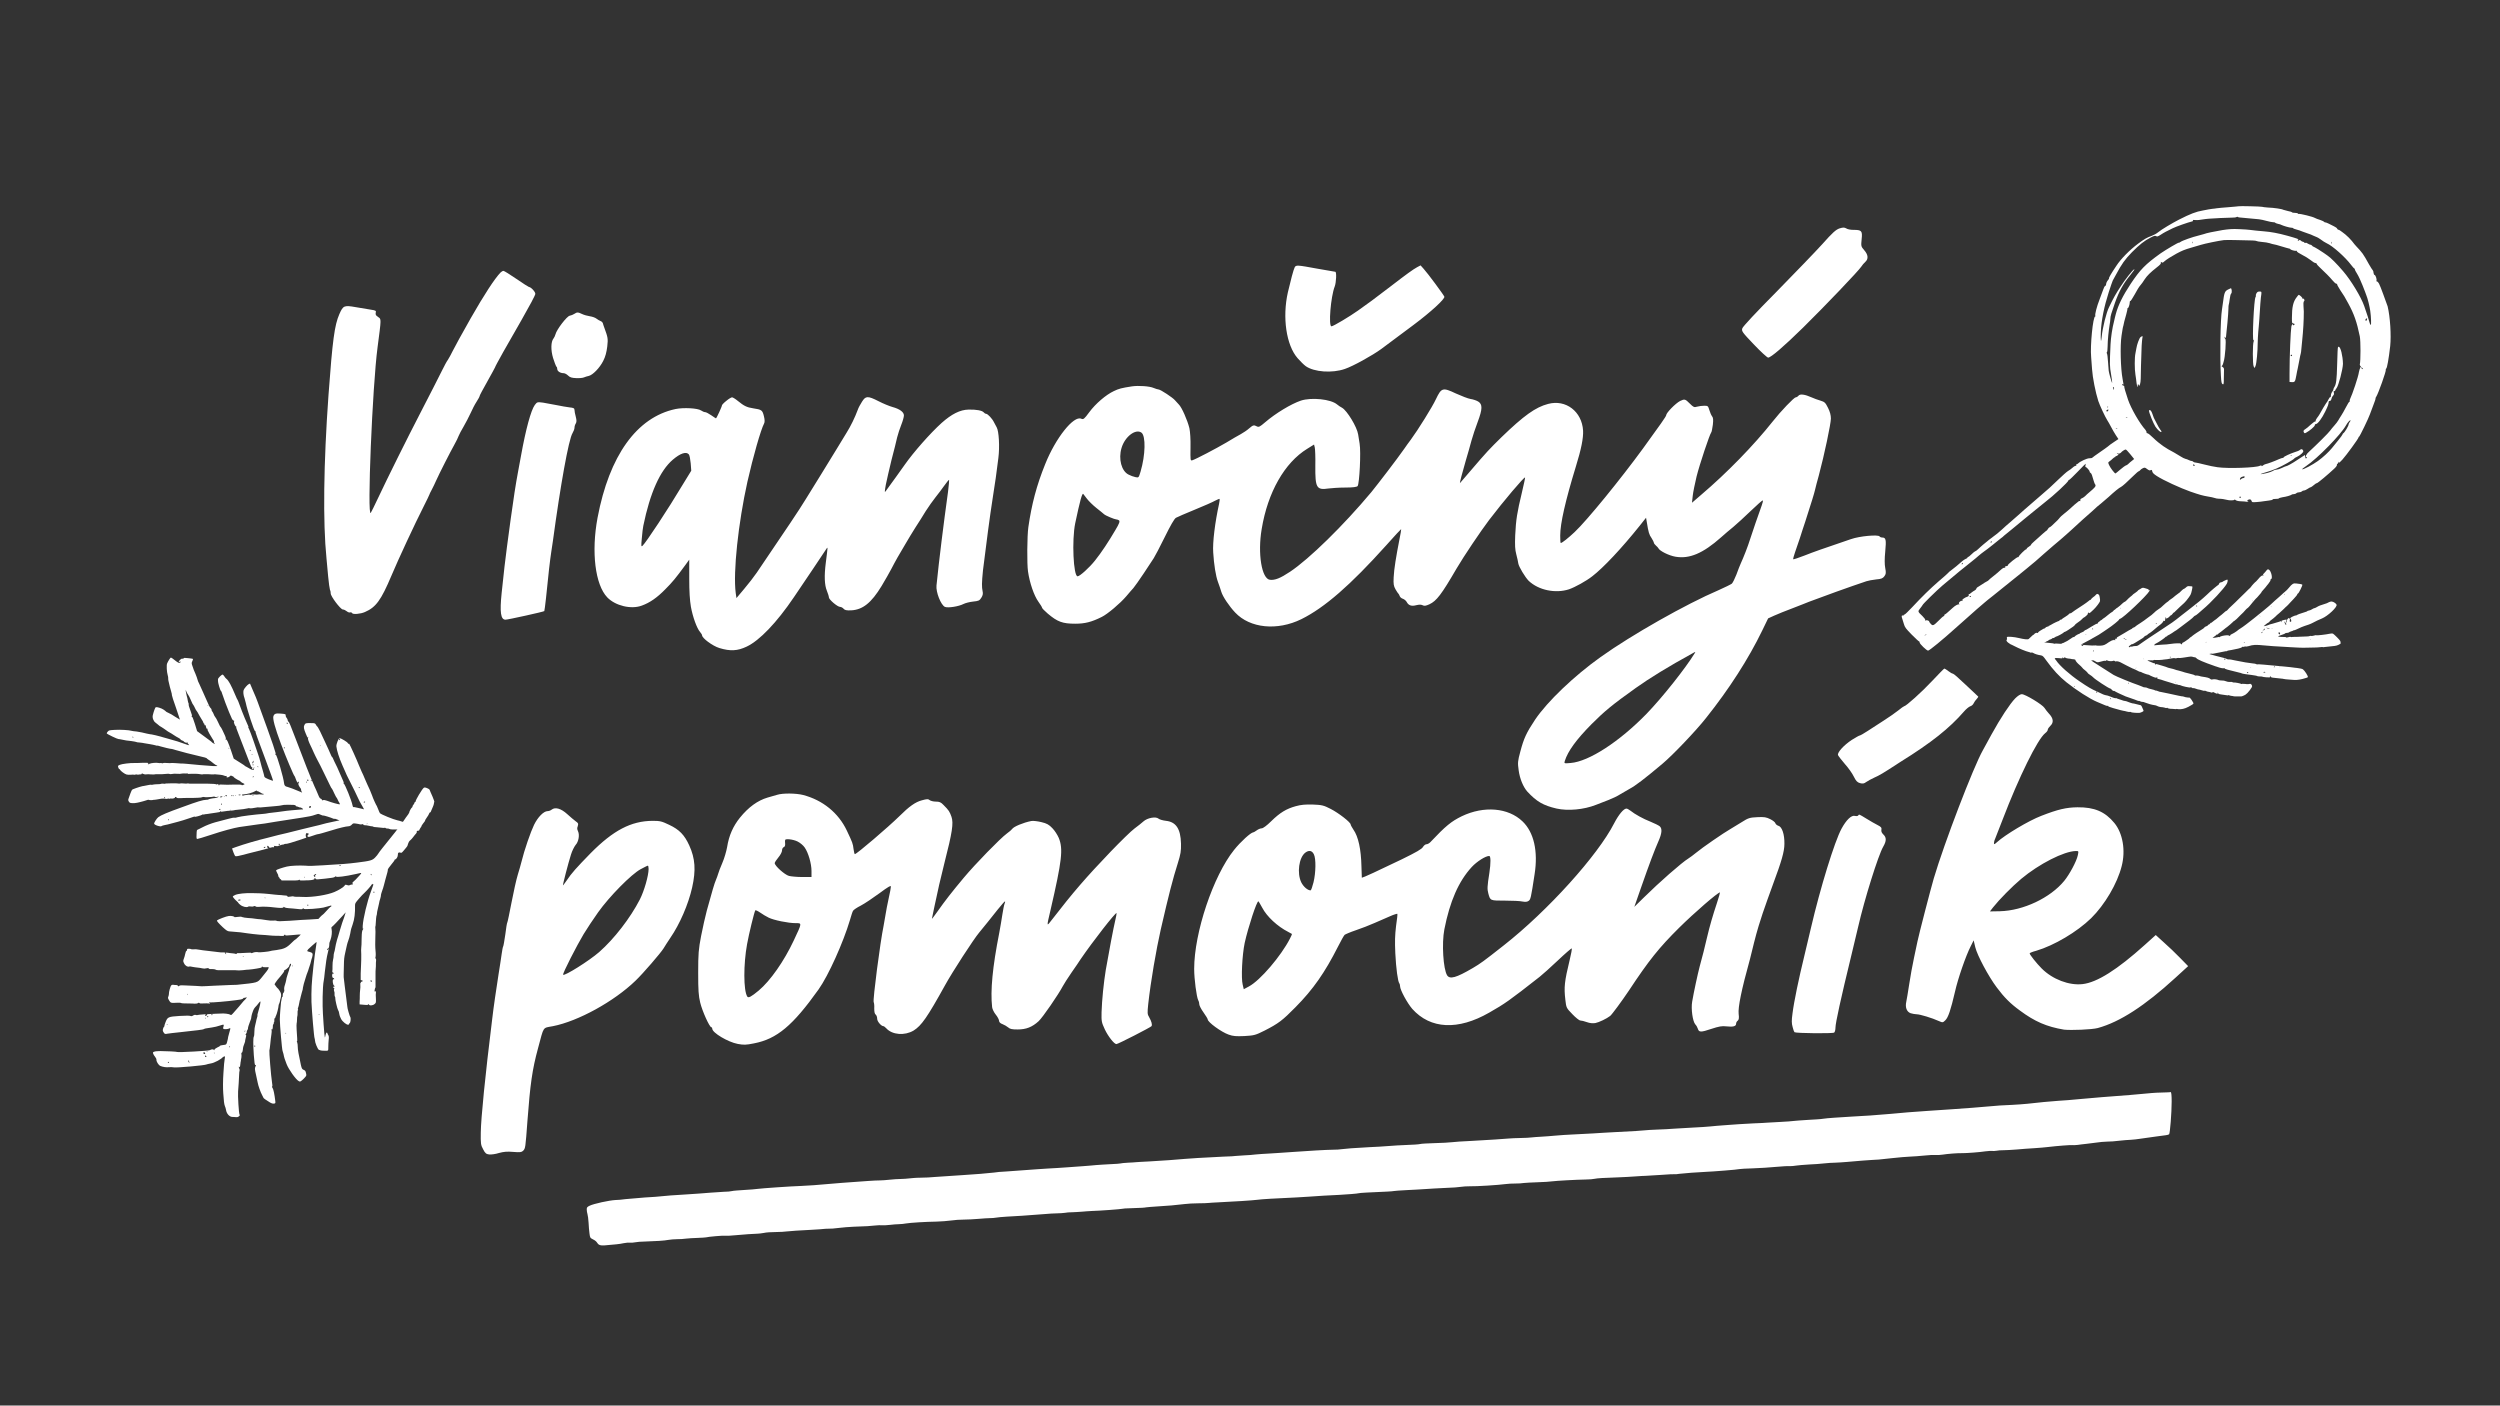 <?xml version="1.0" encoding="utf-8"?><svg version="1.1" id="Layer_1" xmlns="http://www.w3.org/2000/svg" xmlns:xlink="http://www.w3.org/1999/xlink" x="0px" y="0px" viewBox="0 0 1366 768" style="enable-background:new 0 0 1366 768" xml:space="preserve"><rect x="0" y="0" width="1366" height="768" fill="#333333" stroke="none"/><style type="text/css">.st0{fill:#FFFFFF;}</style><path class="st0" d="M980.5 564c1 .6 21 .8 21.7.2.4-.3.7-1.6.7-2.7 0-2.5 2.9-15.8 8.7-39.6 1.6-6.8 3.3-13.8 3.7-15.5 3.4-14.9 11-39.2 13.7-43.8 1.8-3.1 1.8-5 .1-6.6-.9-.9-1.3-1.7-1.1-2.6.2-1.1-.1-1.6-2.1-2.6-1.3-.7-4.1-2.2-6.1-3.5-4.1-2.5-4-2.5-4.5-1.7-.2.3-1 .4-1.8.2-1.9-.5-4.7 2.2-7.3 7-3.8 7-11.6 32.3-16.7 54.2-1.1 4.6-2.7 11.4-3.6 15.2-3 12.3-5.7 25.1-6.5 31.7-.5 3.6-.5 5.3.1 7.3.3 1.4.8 2.6 1 2.8zm165.8-2.3c12-3.3 25.6-12.1 42.3-27.4l7-6.4-4.4-4.5c-2.4-2.5-6.4-6.3-8.9-8.5l-4.4-4-6 5.4c-15.1 13.6-26.1 20.5-33.9 21.4-7.4.9-16.5-2.6-22.4-8.5-2.9-2.9-6.6-7.6-6.6-8.3 0-.2 1.6-.9 3.6-1.4 9.8-2.9 22.3-10.3 30-17.8 7.4-7.3 14.3-18.9 16.7-28.5 2.2-8.5.6-17.9-4-23.5-5.1-6.2-10.9-8.7-20.2-8.6-6.1.1-10.6 1.1-19.8 4.7-6.8 2.6-19.7 10.3-24.2 14.4-1.3 1.2-1.6 1.3-1.6.5 0-.5.2-1.5.6-2.3.3-.7 2.1-5.4 4.1-10.5 8.9-23.3 19.1-44 23.3-47.3.8-.6 1.4-1.4 1.4-1.9s.7-1.4 1.5-2.2c1.8-1.7 1.6-4-.8-6.5-.9-1-2-2.4-2.5-3.2-1.1-1.8-10.5-7.5-12.4-7.5-.8 0-2.2.9-3.6 2.3-2.9 3-8 10.7-13 19.8-2.2 4.1-4.4 8-4.7 8.6-5.1 9-21.1 50.7-26.8 70-1.7 5.8-8.2 30.9-8.9 34.4-.3 1.3-1.1 5.3-1.9 9-.8 3.7-2 10.2-2.6 14.3-.6 4.2-1.4 8.5-1.6 9.6-.7 3.1.2 5.5 2.3 6.3 1 .3 2.5.6 3.4.6 1.7 0 8.4 2 12.1 3.7 2 .9 2.2.9 3.5-.4 1.6-1.5 3-5.7 5.3-15.6 1.6-7.2 5.9-19.6 8.6-24.9l1.6-3.2.9 3.8c1.1 4.5 7.2 15.9 11.7 21.9 4.1 5.5 7.5 8.9 12.6 12.6 8.2 6.1 14.7 8.9 24.2 10.5 3.8.4 15.1 0 18.5-.9zm-53.5-63.8-5.5.1 1.7-2.2c3.4-4.3 10.4-11.4 15.4-15.6 9.7-8.1 23.3-15.1 29.9-15.2 1.5 0 1.5 0 1 2.4-.7 3.3-4.6 10.5-7.4 13.9-7.6 9.3-22.4 16.3-35.1 16.6zm-19.7-109.1c1.2-1.4 2.8-2.7 3.5-2.9s1.5-.9 1.8-1.6c.3-.7 1.1-1.8 1.7-2.4s.9-1.2.8-1.3c-.1-.1-3.1-2.9-6.7-6.3s-6.7-6.2-7.1-6.2-1.5-.6-2.5-1.4c-1-.8-2-1.4-2.2-1.4-.2 0-3.2 3.1-6.8 6.9-5.5 5.9-14.2 13.7-15.2 13.7-.2 0-1.6 1-3.2 2.3-1.6 1.3-5.1 3.7-7.9 5.5-2.7 1.8-6.7 4.4-8.8 5.7-2.1 1.4-4.1 2.5-4.4 2.5-.3 0-2.2 1.1-4.3 2.4-4.4 2.9-8 6.9-7.5 8.3.2.5 1.9 2.7 3.7 4.8 1.9 2.1 4.1 5.2 4.9 6.9 1.2 2.4 1.9 3.2 3.4 3.6 1.5.4 2.2.3 3.4-.6.9-.6 2.8-1.7 4.4-2.4 2.9-1.3 4.2-2 14.3-8.6 16.9-10.5 26.8-18.4 34.7-27.5zM762.4 520.9c.4 8.2 1.4 15.6 2.2 16.4.2.2.4 1 .4 1.6 0 2 4 9.3 6.7 12.4 9.9 11 24.9 11.8 42 2 8.6-4.9 10.9-6.5 27.6-19.6 1.4-1.1 5.9-5.1 9.9-8.9 4-3.8 7.5-6.8 7.6-6.6.2.2-.3 3-1.1 6.2-2.9 12-3.2 15-2.4 21.8.5 4.4.5 4.5 3.8 7.9 1.8 1.9 3.8 3.5 4.4 3.5.6 0 2.2.4 3.6.9 1.6.6 3.2.7 4.6.5 2-.4 6.2-2.4 8.1-3.9 1-.8 6.3-8 10.2-13.8 10.9-16.5 16.5-23.5 27.5-34.4 8.4-8.3 21.1-19.3 22.3-19.3.1 0-.6 2.6-1.7 5.9-2.2 6.6-3.9 12.4-5.4 18.8-1.2 5.2-2.5 10.4-4 15.8-1.1 4.2-3.2 13.9-4.1 19.2-.7 4 .3 10.8 1.7 12.4.6.6 1.2 1.7 1.4 2.4.6 2 1.7 2 7.3.1 4.3-1.4 5.9-1.7 8.3-1.4 3.6.4 5.3 0 5.3-1.4 0-.6.4-1.4.9-1.7.6-.5.8-1.4.5-3.7-.4-3.6 1.5-13.1 6.2-30 .6-2.3 1.6-6.3 2.2-8.9.6-2.6 1.8-6.7 2.5-9.1.8-2.4 1.8-5.5 2.2-6.9 1.1-3.3 3.9-11.1 5.8-16.3 4.5-12.1 6.1-17.5 6.1-21.7.1-5.2-1.3-9.4-3.3-9.9-.7-.2-1.4-.8-1.6-1.3-.1-.6-1.4-1.6-2.8-2.3-2.2-1.1-3.3-1.3-7.1-1.1-4.1.2-4.9.4-8.5 2.7-2.2 1.4-5.1 3.1-6.4 3.9-3.2 1.8-15.3 10.1-18.5 12.8-1.4 1.2-3.4 2.6-4.3 3.2-3.6 2.2-16 13.1-24.2 21.2l-5.3 5.2 3.7-10.6c4.5-12.9 7.3-20.3 9.5-25.3 1.9-4.3 2.1-6.8.7-8.1-.6-.5-2.8-1.6-5-2.5-4.1-1.6-8.6-4.1-11.1-6.1-.8-.6-1.7-1.1-2.1-1.1-1.5 0-4.2 3.2-6.7 8-8.9 17.5-36.3 47.9-60.4 66.8-11.3 8.9-12.6 9.8-16.8 12.3-9.2 5.4-12.6 6.3-14.1 4-2.1-3.4-3-17.4-1.5-25.1 3-15.3 7.8-26.3 15-34.1 2.8-3 7.5-6 9.5-6 .9 0 .9 3.9.1 9.2-1.2 7.6-1.2 8.9-.6 11.2 1.1 4.1 1 4 9.1 4 4 0 8.4.2 9.6.5 1.6.3 2.6.2 3.4-.4 1-.8 1.2-1.3 3.2-14.5 2-12.6-.4-23-6.6-28.9-7.8-7.5-21.1-8.6-33.2-2.8-5.7 2.8-8.7 5.2-17.2 14.2-.6.6-1.5 1.1-2.1 1.1s-1.4.7-1.9 1.5c-.6 1.1-3.5 2.8-11.7 6.8-12.6 6.1-21.1 10-21.7 10 0 0-.1-2.8-.2-6.2-.2-9.3-1.7-16.3-4.4-20.1-.8-1.2-1.5-2.5-1.5-2.8 0-1.2-6.6-6.3-10.9-8.5-3.9-2-4.8-2.2-9.8-2.4-4.1-.1-6.4.1-9.3.9-5.1 1.4-8.6 3.5-13.4 8.2-2.4 2.4-4.5 3.9-5.2 3.9-.7 0-1.9.5-2.7 1.1-.8.6-1.7 1.1-1.9 1.1-1.3 0-7 5.2-10.5 9.6-11.4 14.2-21.8 45.2-21.8 65 0 5.6 1.3 15.3 2.2 17.1.4.7.6 1.7.6 2.3 0 .6 1 2.6 2.3 4.4 1.3 1.8 2.3 3.5 2.3 3.8 0 1.5 7.4 6.9 11.4 8.3 2.5.9 4.1 1 8.7.8 5.3-.3 6-.5 11-3 7.6-3.9 9.7-5.5 16.8-12.7 9.8-9.9 16.1-19 23.3-33.2 1.6-3.2 3.2-6 3.6-6.4.4-.3 3.1-1.5 6.1-2.5 3-1 7.6-2.8 10.3-4 2.7-1.2 6.5-2.8 8.5-3.7 2-.9 3.8-1.4 3.9-1.3.2.2-.2 3.2-.7 6.7-.6 5.2-.7 8.3-.4 14.9zm-57.6-8c-4.8 9.4-16.2 22.8-22.4 26.1l-2.8 1.5-.6-2.5c-.9-3.5-.3-16.1 1.1-22.8 1.9-8.6 6.7-23.2 7.5-22.7.2.1 1.1 1.7 2.1 3.5 2.5 4.8 8.3 10.2 14.2 13.2 1 .5 1.9 1 2 1.1.1.1-.4 1.3-1.1 2.6zm12.9-30.8c-.6 2.4-1.3 4.4-1.6 4.4-1.6 0-3.9-2-5.1-4.4-2.4-5-1.3-13.5 2.2-16.2 2-1.5 3.7-1.2 4.7.9 1.2 2.3 1.1 10-.2 15.3zm-83.4 25.5c4.3-18.7 6.5-27.3 9.3-36.1 1.5-4.8 1.8-6.5 1.7-10.6-.2-8-2.7-11.8-8.2-12.4-1.7-.2-3.5-.7-4.1-1.2-1.5-1.3-6.1-.4-8.2 1.5-.9.8-3.1 2.6-4.9 3.9s-7.6 7-13 12.6c-13.5 14.1-20.6 22.3-32.1 37.2-3 3.9-3 4.2-.8-5.2 6.3-27.3 7-33.4 4.5-39.5-.7-1.6-2.2-4-3.5-5.3-1.8-1.9-3-2.6-6-3.3-2.1-.5-4.5-.8-5.5-.6-4.5.9-9.7 3.1-10.5 4.4-.3.4-1.5 1.5-2.8 2.4-3.7 2.7-17.3 16.7-23.5 24.1-6.6 7.9-10.2 12.5-14.5 18.6-1.7 2.4-3 4.1-3 3.9 0-.4 2.1-10 4-18.7.7-2.9 2-8.4 2.9-12 4.2-16.4 5-21.5 3.8-25-1-2.8-1.4-3.5-4.3-6.4-1.5-1.6-2.3-1.9-4.3-1.9-1.3 0-2.8-.4-3.3-.8-.8-.7-1.4-.7-4.3.1-3.5.9-7 3.4-12.2 8.6-6 5.9-23.4 20.8-24.4 20.8-.2 0-.5-1.2-.7-2.7-.4-3.2-.5-3.4-3.7-10.2-4.6-9.7-13.2-16.6-23.8-19.4-3.9-1-11.2-1.1-14.3-.1-1.6.5-3.9 1.1-5.2 1.5-5.4 1.6-10.4 5.2-15.1 11-3.7 4.6-6 9.7-7 16.1-.4 2.2-1.5 6.1-2.6 8.6s-2.1 5.2-2.3 6-.8 2.3-1.2 3.3c-.8 1.8-2.1 6.2-5 16.8-.8 3-2.2 9.2-3.1 13.8-1.4 7.3-1.6 9.7-1.6 20.1 0 9.6.2 12.6 1.1 16.3 1.1 4.6 5.1 13.5 6.1 13.5.3 0 .5.4.5.8 0 2.2 8.6 7.3 13.9 8.3 3.3.6 4.5.6 8.9-.3 12.5-2.4 21.2-9.7 35.3-29.5 5.4-7.6 13.5-25.7 17.1-37.8.7-2.4 1.4-4.7 1.7-5.1.2-.5 2.1-1.8 4.3-2.9 2.1-1.1 6.7-4.2 10.1-6.7 4.7-3.5 6.3-4.4 6.3-3.7 0 .6-.5 3.4-1.2 6.4-.7 3-1.4 7-1.7 8.8-.3 1.9-.8 4.7-1.1 6.3-1.8 8.6-6 40.7-5.4 41.7.2.3.4 1.8.3 3.4 0 1.8.2 3 .8 3.4.5.4.8 1.4.8 2.3 0 1.4 2.2 4 3.4 4 .3 0 .9.5 1.5 1.1 3.3 3.7 10.1 4.2 15 1.3 4.3-2.7 7.4-7.1 17.2-24.8 3.9-7.1 15.7-25.3 18.6-28.7.6-.8 2.8-3.4 4.8-5.9 9.2-11.6 10.1-12.6 9.1-9.9-.3.7-.8 3.4-1.2 5.9-.4 2.5-1.1 7-1.7 10-3.7 18.8-4.9 31.6-3.9 40.6.1 1 1 2.9 2 4.1 1 1.2 1.8 2.8 1.8 3.4 0 .7.7 1.4 1.9 1.8 1 .4 2.4 1.2 3.1 1.8 1 .9 2.1 1.1 5.2 1.1 4.6 0 7.9-1.3 11.4-4.5 2.2-2 10.9-14.7 13.2-19.1.6-1.1 2.7-4.5 4.8-7.5 2.1-3 4.3-6.2 4.9-7.2 6.9-10.1 19.2-25.8 19.7-25.3.1.1-.2 1.9-.7 3.9-.9 3.7-3.6 17.9-5.2 27.2-1.1 6.7-2.1 16.4-2.3 23.1-.1 5 0 5.5 1.8 9.4 1.8 3.8 5.1 8 6.3 8 .9 0 18.8-9.2 19.2-9.8.5-.8 0-2.6-1.3-4.9-1-1.6-1-2.3-.5-7.2 1.4-12.6 4.3-29.4 6.9-41zm-200.6 6.3c-5.3 11.3-12.8 22-19.1 27.3-4.1 3.4-5.7 4.3-6.3 3.3-2.1-3.3-2.1-17.7-.1-28.6 1-5.6 3.9-17.5 4.5-18.5.1-.2 1.3.3 2.6 1.2 1.3.9 3.4 2.2 4.7 2.8 2.8 1.4 10.7 3 14.7 3 3.6 0 3.6-.3-1 9.5zm9.6-34.7h-5c-2.8 0-6-.3-7.2-.6-2.3-.6-7.8-5.5-7.8-7 0-.4.9-1.8 2-3.1s2-3 2-3.8c0-.8.4-1.6.9-1.8.6-.2.9-.9.8-1.9-.1-.9-.1-1.8 0-2 .1-.9 4.4-.4 6.8.8 1.4.7 3.1 2.1 3.9 3.3 2 2.9 3.7 8.8 3.7 12.8v3.3zm-128.8-30.5c-.9-.7-3-2.4-4.6-3.9-3.3-3-6.5-4-8.5-2.4-.6.5-1.6.8-2.2.8-2.1 0-5.3 3.2-7.4 7.5-1.8 3.7-5.3 13.7-6.9 20.3-.3 1.3-1.2 4.4-2 7-.8 2.6-2.3 9.4-3.4 15.1-1.1 5.7-2.1 10.6-2.3 10.9-.2.2-.7 3.2-1.1 6.6-.5 3.4-1 6.4-1.2 6.6-.2.3-.5 2.1-.8 4.1-.3 2-1 7-1.7 11.1-1.2 7.7-2.7 17.7-3.5 24.7-3.8 30.7-6.1 53.9-6.2 61.7-.1 5.9 0 6.9 1.3 9.2 1.1 2.2 1.7 2.6 3.3 2.8 1.1.1 3.5-.2 5.3-.8 2.6-.7 4.5-.9 7.8-.6 3.7.3 4.6.2 5.4-.6 1.3-1.3 1.3-1.5 2.4-16.4 1.5-19.9 2.6-28 5.8-39.7 3.3-12.2 2.3-10.9 8.1-12 13.8-2.7 33.4-13.5 45.1-24.8 4.3-4.1 13.8-15.2 15.3-17.6.8-1.3 2.5-4 3.8-5.9 5.1-7.4 9.8-18.2 11.9-27.5 2.1-9.4 1.7-15.8-1.6-23-2.6-5.7-5.4-8.6-10.9-11.2-4.2-2-5-2.2-9.2-2.2-11.7.1-21.4 5.2-33.7 17.6-8 8.2-10.5 11-13.1 14.9-1.1 1.6-2.1 2.9-2.1 2.8-.2-.2 2.9-12.2 4.4-16.9.6-2 1.8-4.3 2.5-5.2 1.7-1.8 2.3-5.6 1.3-7.6-.5-1-.5-1.7-.1-2.7.4-1.4.3-1.7-1.2-2.7zm4.4 61.7c1.7-2.8 5.2-8.1 7.9-11.9 6.1-8.6 18.2-20.9 23.3-23.6 1.9-1 3.6-1.9 3.9-1.9.2 0 .4.8.4 1.8 0 3.6-2.4 12-4.8 16.7-5.2 10.1-14 21.5-22.2 28.7-5.5 4.8-18.9 13.2-19.7 12.4-.5-.5 7.7-16.4 11.2-22.2zm-87.5-233.5c1.7-3.4 3.2-6.4 3.2-6.6s.6-1.4 1.3-2.7c.7-1.3 1.8-3.6 2.5-5.2 1.6-3.6 7.5-15.2 9.9-19.5 1-1.8 2.1-4 2.3-4.7.3-.8 1.5-3.1 2.7-5.1 1.2-2.1 2.9-5.3 3.8-7.3.9-2 2.3-4.8 3.3-6.3s1.7-2.9 1.7-3.2c0-.3 1.9-3.8 4.2-7.9 2.3-4.1 4.2-7.6 4.2-7.7 0-.5 7-13 14.6-26.1 4-7 7.4-13.3 7.4-14 .1-1.1-2.4-3.8-3.5-3.8-.2 0-3.3-2-6.8-4.4-3.5-2.4-6.7-4.4-7.1-4.4-.4 0-1.1.4-1.6.9-3.2 3.3-9 12.2-16.3 25-4.6 8.1-9 16.1-9.8 17.8-.8 1.7-2 3.8-2.6 4.8-.7.9-2 3.4-3.1 5.6-1.9 3.9-6.6 13-12.1 23.7-7 13.5-17.5 34.6-23.2 46.7-1.8 3.8-3.5 7.3-3.8 7.7-2.1 3.2.9-69.5 3.7-90.4 2.1-16.1 2.1-15.4.3-16.6-1.2-.8-1.5-1.3-1.3-2.3.3-1.1.1-1.3-2.6-1.7-1.6-.3-5.4-.9-8.4-1.4-6.3-1.1-6.8-.9-8.9 3.9-2.6 6-3.7 14-5.9 44.1-2.7 37.6-3.1 69.6-1.1 89.3.2 1.9.6 6.3.9 9.8.3 3.5.8 6.8 1 7.4.3.5.4 1.4.4 1.9-.1 1.5 5.3 8.7 6.6 8.8.6 0 1.6.5 2.2 1s1.4.8 1.8.6c.4-.1.9 0 1.1.4.4.8 4.5.5 7-.6 6-2.6 8.8-6.4 14.5-19.9 3.6-8.6 13-28.8 17.5-37.6z"/><path class="st0" d="M1029.6 314.9c.9-1.2 1-1.9.5-4.5-.4-2.1-.4-5 0-9.1.6-6.4.4-7.6-1.7-7.6-.6 0-1.2-.3-1.4-.6-.7-1.1-10.9-.2-15.7 1.5-16.1 5.5-19.9 6.8-25.2 8.9-3.3 1.3-6.1 2.2-6.3 2.1-.1-.1.3-1.9 1-3.8.7-2 1.9-5.5 2.7-7.9.8-2.4 2-6.4 2.9-8.9 3.6-11.2 4.8-15.1 5.3-17.2.3-1.3 1.2-4.9 2.1-8 3-11.2 6.6-28.3 6.6-31.1 0-1.8-.5-3.8-1.6-5.9-1.4-2.8-1.8-3.2-4.1-3.9-1.4-.4-3.6-1.2-4.9-1.8-3.6-1.6-6.2-2-7.1-.9-.4.5-1.1.9-1.5.9-.9 0-8.2 7.6-12.6 13.2-10.3 13-25 28.1-39 40l-5.1 4.4.4-3.7c.2-2 1.2-6.8 2.1-10.6 1.7-6.8 7.1-22.9 8-24.1.3-.3.6-2.2.9-4.2.3-2.7.2-3.9-.4-4.6-.4-.5-1.1-2-1.5-3.4-.7-2.3-.8-2.4-2.8-2.4-1.2 0-2.9.2-3.9.5-1.6.5-2 .3-4-1.7-2.5-2.5-2.8-2.6-5.3-1.4-2.5 1.3-7.6 6.5-7.6 7.8 0 .6-3.4 5.4-12.7 18.2-12.2 16.7-30.5 39.2-37.3 45.6-3.5 3.3-6.9 6-7.6 6-.2 0-.3-1.8-.3-4.1 0-6.6 2.9-19.2 8.5-37.5 3-9.7 4.2-15.7 4-19.8-.6-10.4-9.4-17.2-19.1-14.6-6.9 1.8-13.3 6.4-25.5 18.2-6.7 6.6-7.8 7.7-17.2 18.7-3 3.5-5.5 6.4-5.5 6.4-.2 0 1.4-6.2 3.2-12.3 1-3.5 2.5-8.4 3.1-10.9.7-2.5 2.2-7.1 3.4-10.2 2.7-7.2 2.7-9.7.3-11.2-1-.6-2.8-1.2-4.2-1.4-1.3-.2-4.9-1.6-8-3-7.2-3.4-7.9-3.2-10.9 3.1-2 4.3-9.8 16.8-13.7 22.1-1.1 1.4-2.7 3.7-3.6 5-3.9 5.6-14.5 19.4-18 23.7-15.3 18.3-33.9 36.5-44.4 43.5-5.4 3.6-8.3 4.7-11 4.4-4.5-.5-6.8-14.3-4.5-27.8 3.3-20 12.5-36.2 24.9-43.8l3.7-2.3.4 1.6c.2.9.4 5.3.3 9.9-.1 12.2.6 13.5 7.3 12.5 1.6-.2 5.6-.5 9-.5 4.3 0 6.3-.3 6.8-.8 1-1.2 1.9-18.7 1.1-23.2-.3-2.1-.7-4.3-.8-5-.6-4.1-6.1-13.1-8.8-14.6-.8-.4-2-1.2-2.7-1.8-3.4-2.9-14-4-19.8-2.1-5.3 1.8-13.8 6.9-19.6 11.9-2.8 2.4-3.4 2.7-4.4 2.2-1.7-.9-2.1-.8-4.3 1.1-1.1 1-3.1 2.3-4.5 3.1-1.4.7-4.9 2.8-7.9 4.6-5.8 3.4-16.7 9.1-18.6 9.7-1.1.3-1.1.1-1-7 .1-4.5-.2-8.6-.6-10.5-1.1-4.5-4.2-11.5-5.8-13-.7-.7-1.7-1.8-2.1-2.3-1-1.3-7.9-5.9-9-5.9-.4 0-1.6-.4-2.6-.8-2.2-1-8.3-1.4-11.8-.9-5.9.9-7.3 1.3-10 2.6-4.3 2-10 6.9-13.4 11.5-2.8 3.8-3.2 4.1-4.4 3.6-4.1-1.9-14 10.5-19.7 24.8-4.7 11.6-7.4 21.9-9.2 34.4-.7 4.7-.8 20.3-.2 24.2.9 6.3 3.3 13.3 5.7 16.6 1.1 1.5 2 3 2 3.3 0 .3 1.4 1.7 3 3.1 5.4 4.6 8.2 5.6 15.1 5.6 5.3 0 8.9-.9 14.5-3.7 3.1-1.5 10.1-7.4 13.4-11.3 1.4-1.6 3.1-3.7 3.9-4.5.7-.8 3.3-4.5 5.7-8.1s4.8-7.3 5.4-8.2c.6-.9 3.3-6 6-11.5 3.1-6.3 5.3-10.2 6.2-10.6.7-.4 5.3-2.4 10.2-4.4 4.9-2 9.9-4.2 11.1-4.9 1.2-.6 2.3-1.1 2.5-1 .1.1 0 1.3-.3 2.7-2.2 10-3.6 21.1-3.2 26.6.4 6.6 1.4 12.9 2.6 16.1.7 1.9 1.5 4.2 1.8 5.3.8 2.7 4.3 7.9 7.6 11.4 8.1 8.6 23 10.1 36.2 3.6 12.7-6.3 26.8-18.6 46.3-40.3 4.4-5 8.2-9 8.2-8.9.1.1-.3 2.5-.9 5.4-1.9 9.7-3 16.5-3.2 20.9-.2 3.8 0 4.8 1 6.6.7 1.2 1.4 2.3 1.6 2.4.2.2.5.7.7 1.3.2.6 1 1.3 1.8 1.5.8.3 1.7 1.1 2 1.7 1 1.9 2.6 2.5 5.2 1.8 1.7-.4 2.6-.4 3.5 0 .9.5 1.7.4 3.7-.5 3.9-1.8 6.6-5.3 14.9-19.6 4-6.8 13.1-20.3 17.7-26.4 8-10.5 19.2-23.7 19.7-23.3.1.1-.7 3.9-1.8 8.5-2.5 10.4-3.2 14.5-3.6 23.2-.2 5.4-.1 7.7.6 10.3.5 1.9 1 4.1 1.1 5 .3 1.8 3.7 7.5 5.7 9.5 5.4 5.1 14.6 7 22 4.6 3.2-1.1 9.4-4.5 12.7-7.1 6-4.6 16-15.2 26-27.7l3.4-4.3.4 2.3c.9 5.7 1.3 7 2.6 8.8.7 1.1 1.3 2.3 1.3 2.6 0 .3.5 1 1.1 1.5.6.5 1.2 1.2 1.3 1.4.6 1.5 5.8 4.1 9.4 4.7 7.6 1.3 15-1.8 24.9-10.6 1.8-1.6 4.8-4.2 6.7-5.7 1.9-1.6 6.2-5.5 9.6-8.8 3.4-3.3 6.3-5.8 6.5-5.7.2.2-.1 1.4-.6 2.8-1.8 5.1-5 14.1-6.3 18.3-1.3 4.2-3.6 10-5.2 13.5-.4.9-1.5 3.6-2.3 5.9-.9 2.3-2 4.5-2.5 5-.5.4-3.7 2-7.1 3.5-18 7.7-47.5 24.4-64.6 36.6-14.6 10.4-29.2 24.4-35.8 34.2-4.8 7.2-6.2 10.3-8.1 17.5-1.4 5.2-1.5 6-.9 10.2.6 4.6 2.5 9.1 4.7 11.6 5.1 5.5 8.7 7.6 16 9.3 6.2 1.4 14.9.6 21.5-2 1.6-.6 4.6-1.8 6.7-2.6 2.1-.8 5.1-2.2 6.6-3.2 1.5-.9 3.7-2.2 5-2.9 3.4-1.8 8.2-5.5 18.1-13.8 5.6-4.7 18.3-18 23.8-25 12.6-15.8 23.2-32.3 30.7-47.8l3.2-6.6 3.3-1.5c1.8-.8 6.4-2.7 10.2-4.1 3.8-1.5 7.8-3 8.9-3.5 6.5-2.5 22.6-8.3 31.3-11.2.9-.3 3.4-.8 5.4-1 2.7-.2 3.6-.6 4.4-1.7zm-420.2-25.2c-3.7 6.3-7.5 12.1-11.1 16.6-3.1 3.9-8.3 8.6-9.5 8.6-2.3 0-3.2-19.8-1.3-29 2.6-12.3 3.8-16.7 4.4-16 .2.3 1.1 1.5 2 2.6.9 1.2 3.2 3.5 5.1 5 2 1.6 3.9 3.1 4.3 3.5.9.8 5.8 2.8 6.6 2.8.4 0 1 .2 1.5.5.6.5.3 1.6-2 5.4zm13.8-32c-1 3.3-1 3.4-2.8 3-1-.2-2.7-.8-3.8-1.4-3.8-1.9-5.6-8.5-3.8-14.5 1.8-6.2 7.7-10.7 10.9-8.4 2.4 1.8 2.2 12.2-.5 21.3zM926 356.9c-5 8.2-17.7 24.2-26.3 33.1-14.8 15.2-31.5 26.1-41.5 26.9-3.6.3-3.6.3-3.2-1.1 1.7-5.4 6.3-11.7 14.6-20.1 7.1-7.1 11.3-10.6 24.2-19.8 7.4-5.3 18.2-11.9 30.6-18.7 2.1-1.2 2.1-1.2 1.6-.3zM304.5 201.7c0 1.1 1.6 2.2 3.4 2.2.7 0 1.8.6 2.5 1.3 1 1 2 1.3 4.4 1.4 1.7.1 3.7-.1 4.3-.4.6-.3 1.8-.6 2.6-.8 2.2-.5 6-4.4 7.9-8.2 1.2-2.3 1.8-4.7 2.2-7.8.5-4.5.4-4.9-1.8-10.9-.2-.6-.5-1.4-.6-1.9-.2-.5-.7-1-1.3-1.2-.6-.2-1.5-.8-2.2-1.3-.6-.5-2.2-1.1-3.6-1.3-1.3-.2-3.2-.7-4.2-1.2-2.3-1.1-2.8-1.1-4.3-.1-.6.4-1.8.9-2.5 1-1.5.2-7.2 7.6-7.8 10.2-.2.8-.7 1.8-1.1 2.3-1.4 1.7-1.5 6.3-.2 10.6.7 2.2 1.5 4.3 1.7 4.6.4.2.6.9.6 1.5zm-7.8 18.3c-3.1-.4-3.2-.4-4.5 1.3-2.1 2.9-4.9 13.2-7.5 27.6-.5 2.8-1.3 7-1.7 9.2-1.2 6.4-2.4 14.1-4 25.8-.8 6-1.7 12.7-2 14.9-.6 4.1-2 16.2-2.9 25.2-1.1 10.6-.5 14.6 2.1 14.6 1.3 0 20.8-4.3 21.2-4.7.1-.1.5-3.2.9-6.8 1.3-13.3 2.3-21.6 2.9-25.5.3-2.2.7-4.9.9-6 4.1-30.3 8.6-55.5 10.7-58.9.6-1 1.1-2.3 1.1-3 0-.7.3-1.7.7-2.3.5-.9.5-1.7 0-3.7-.4-1.4-.7-3.1-.7-3.7 0-.9-.5-1.2-2.7-1.4-1.5-.2-4.6-.7-6.9-1.2-2.5-.5-5.8-1.1-7.6-1.4zm245.9 50.9c1.3-7.9 1.7-11.3 2.9-20.6.8-6.1.3-14.7-.9-16.8-.4-.7-1.1-2-1.5-2.8-.9-1.9-3.4-4.6-4.3-4.6-.4 0-1-.4-1.3-.8-.9-1-4-1.6-8.3-1.5-4.6.1-9.2 2.4-14.7 7.3-6.1 5.5-15.3 15.9-20.2 22.9-1.5 2.2-7.6 10.6-10.3 14.3-.7 1-.7.6 0-3.4.5-2.5 1.9-8.5 3.1-13.5 1.3-4.9 2.7-10.5 3.1-12.4.5-1.9 1.5-5.1 2.3-7 .8-2 1.4-4.2 1.4-5 0-1.8-2.2-3.5-6.2-4.6-1.8-.5-5.2-1.9-7.7-3.2-5.9-3-7-2.9-9 .3-.9 1.4-2 3.4-2.3 4.4-1.6 4.3-3.9 9-6.1 12.5-1.3 2.1-3.8 6.2-5.6 9.2-1.8 3-5.4 8.9-8.1 13.2-2.7 4.3-6.5 10.5-8.6 13.9-4.1 6.7-9.4 14.5-26.8 40.2-1.5 2.2-4.6 6.2-6.9 8.9l-4.2 5-.4-2.8c-1.5-11.3 1.4-38.3 6.4-60.8 3.1-13.7 7.3-28.4 9.1-31.8.4-.7.4-2-.1-4-.8-3.3-1.2-3.6-5.9-4.3-3.4-.5-5-1.3-8.3-4-1.3-1.1-2.8-2-3.2-2-.4 0-1.8.8-3.1 1.9-1.3 1-2.3 2.1-2.4 2.4 0 .7-3 7.2-3.3 7.2-.1 0-1.3-.8-2.6-1.7-1.3-.9-2.8-1.7-3.3-1.7s-1.5-.4-2.2-.9c-1.8-1.3-9.7-1.7-14-.8-21.2 4.5-36.2 25.5-42.6 59.4-3.5 18.7-1.3 36.6 5.3 43.5 4.4 4.6 13.1 6.7 18.9 4.5 4.4-1.6 8.3-4.3 12.8-8.9 3.9-3.9 5.8-6.2 11-13.3l2.1-2.9v10.3c0 7.2.3 11.8.9 15.4 1 5.6 3.3 11.9 5 13.8.6.7 1.1 1.5 1.1 1.8 0 1.6 5.8 5.9 9.5 7 5.9 1.8 9.9 1.6 14.9-.8 7-3.3 16.4-13.1 25.8-27 5-7.3 16.7-24.8 17.8-26.5.8-1.2.7-1-.4 7.8-.9 7-.7 12.1.6 15.2.6 1.5 1.1 3.1 1.1 3.6 0 1.2 4.7 5.2 6.1 5.2.6 0 1.5.5 1.9 1 .7.8 1.6 1 4.1.9 6.4-.3 11.1-4.1 16.7-13.3 2-3.4 4.4-7.5 5.3-9.3.9-1.7 2.4-4.6 3.4-6.3 1-1.7 3-5.1 4.4-7.5s3.8-6.4 5.4-8.9c1.6-2.5 4.2-6.5 5.6-8.9 1.5-2.4 3.9-5.7 5.3-7.5 1.4-1.7 3.6-4.7 4.9-6.5 1.3-1.8 2.4-3.2 2.6-3.1.1.1-.2 3.1-.6 6.5-2.4 17.3-4.9 37.3-6.3 51.2-.4 3.6 2.4 10.7 4.6 11.7 1.6.7 7.5-.2 10.2-1.6 1-.5 3.3-1.1 5.2-1.3 3-.3 3.5-.5 4.5-2.1.8-1.2 1-2.3.7-3.5-.5-2.5-.5-4.4.2-11.5 1.9-15.2 3.6-28.6 5.5-40.7zm-169.5-6.2c-8 13.4-20.2 31.9-22.1 33.6-.7.5-.7-.1-.3-4.3.2-2.7.6-5.8.8-6.7 3.7-18 9.1-30.1 16.1-36.1 4.2-3.6 7.4-4.6 8.8-2.9.4.5.8 2.7 1 4.9l.3 4-4.6 7.5zm356.5-116.2c-.3 0-4.7-.8-9.8-1.7-10.9-2-11.7-2.1-12.4-.7-.6 1.1-2.3 7.5-3.7 13.6-3.1 13.7-.9 28.9 5.3 36 1.5 1.7 3.5 3.7 4.5 4.4 4.6 3.2 14.4 3.9 21.3 1.5 4.5-1.5 15.1-7.4 19.9-10.9 3.7-2.7 8-5.9 17.7-13.2 9.5-7.1 17.2-14.2 16.8-15.4-.4-1-9-12.7-11.3-15.2l-1.7-1.9-1.9 1c-2.2 1.2-5.8 3.8-14.5 10.5-3.5 2.7-8.1 6.2-10.3 7.8-2.2 1.6-5.5 4-7.5 5.4-4.5 3.2-13.5 8.6-14.5 8.6-1.7 0-.4-16.2 1.8-21.8.8-2.1 1.1-8 .3-8zm283.1-22.9c-1.5 0-3.2-.3-3.9-.8-1.1-.6-1.7-.6-3.7 0-2 .7-3.8 2.3-9.4 8.6-3.9 4.3-15.2 16-25.1 26.1-11.1 11.2-18.3 18.9-18.6 19.9-.5 1.5-.1 2.1 6.3 8.8 3.7 3.9 7.3 7.2 7.8 7.2 1.5 0 8.5-6 19.1-16.4 11.9-11.7 30.5-31.2 31.8-33.3.5-.8 1.5-2 2.2-2.6 1.8-1.6 1.6-3.9-.6-6.4-1.7-2-1.8-2.1-1.4-6 .5-4.6 0-5.1-4.5-5.1zm156.9 58.6c-.7.5-2 4.1-2.3 6.2-.1.6-.3 1.8-.5 2.7-.5 2.2-.5 8.7 0 11.6.2 1.3.5 3.3.6 4.5.1 1.2.4 2.1.6 2.1.2 0 .2-.2.1-.4s-.1-.6 0-.8c.2-.3.3-.2.5.3.2.6.3.6.7-.4.2-.6.4-2 .4-3.1 0-1.9.2-10.8.5-18 .1-1.8.3-3.7.4-4.3.4-1 0-1.2-1-.4z"/><path class="st0" d="M1299.9 155c-.3-.6-.8-1.2-1.1-1.2-.3 0-.4-.2-.3-.5.3-.7-.5-3.1-1.1-3.1-.2 0-.4-.5-.5-1.1 0-.6-.2-1.2-.4-1.4-.2-.1-1.1-1.6-2.1-3.3-3.2-5.8-3.6-6.3-7-9.9-.4-.4-1.5-1.7-2.3-2.8-.9-1.1-2.5-2.7-3.6-3.6-1.1-.9-2.4-1.8-2.8-2.1-.4-.3-.9-.5-1.1-.5-.2 0-.5-.3-.6-.6-.1-.3-.9-.9-1.8-1.3s-2.1-1-2.8-1.4-1.6-.7-1.9-.7c-.4 0-.6-.2-.6-.3s-.9-.6-2.1-1c-1.2-.3-2.5-.9-2.9-1.1-1.1-.7-8.1-2.4-8.7-2.2-.3.1-.5 0-.6-.2-.1-.2-.8-.4-1.7-.4-.8 0-1.5-.1-1.5-.3 0-.1-1-.5-2.3-.7-1.3-.3-2.4-.6-2.6-.7-.5-.4-5-1.1-8.3-1.2-1.5-.1-3-.3-3.2-.4-.3-.2-12.6-.5-12.8-.3-.1 0-2.5.3-5.4.5-2.9.2-5.9.5-6.6.6-.7.1-1.8.3-2.4.3-.6.1-1.5.2-2 .3-.5.1-1.9.4-3.1.6-3.7.6-7 1.9-13.1 5-3.7 1.9-9.6 5.4-11.4 6.9-.8.7-2.5 1.6-3.6 2-2.5.9-3.8 1.6-7.3 4.2-4.7 3.5-9.5 8.4-11.9 12.1-2.9 4.3-4.4 6.9-4 6.9.1 0-.2.5-.7 1.1-.5.6-.9 1.5-.9 2s-.2.9-.5 1c-.3.1-.8 1-1.1 2-.4 1-1.3 3.4-2 5.4-1.5 3.8-2.7 8.4-2.3 9 .1.2.1.3-.1.3-1.2 0-2.8 16-2.2 22.2.2 2.1.4 5.1.5 6.7.3 4.6 1.9 12.6 3.4 17.3.8 2.4 3.7 8.6 4.9 10.5.5.7 1.4 2.4 2.1 3.7.7 1.3 1.8 3.3 2.6 4.5l1.4 2.1-2.1 1.4c-2.4 1.6-2.8 1.9-3.7 2.7-.4.3-2.4 1.8-4.5 3.2-2.1 1.4-3.9 2.8-4 2.9-.1.2-.8.3-1.6.3-1.3 0-5 1.7-6.1 2.8-.3.3-.7.5-.9.5-.2 0-.3.2-.1.4.1.2 0 .4-.3.4s-1.1.4-1.7 1-1.8 1.4-2.6 1.9-3.1 2.6-5.2 4.6c-3.7 3.6-5.8 5.5-9.7 8.8-1.9 1.6-3.4 2.9-8.9 7.7-1.2 1.1-2.9 2.6-3.7 3.3-.8.7-2.6 2.3-4 3.5-1.4 1.2-3.4 2.9-4.4 3.9-1.6 1.5-3.3 2.9-6.6 5.3-.5.3-1.1.9-1.5 1.2-.4.3-1.4 1.1-2.2 1.8s-2.1 1.8-2.8 2.5-1.4 1.2-1.6 1.2-1.1.7-2 1.6c-.9.9-1.8 1.6-2 1.6-.2 0-.3.1-.3.3 0 .2-.4.5-1 .7-.5.2-1.3.8-1.7 1.1-1.6 1.5-5.4 4.6-6.3 5.2-.5.3-1.3 1-1.7 1.5-.5.5-2.7 2.5-5.1 4.5-4.6 4-8.9 8.2-14.5 14.2-2 2.1-3.8 3.9-4.1 3.9s-.5.2-.5.4-.2.3-.5.1c-.6-.2-.7.5-.2 1.8.2.5.6 1.8.9 2.9.5 1.8 1.1 2.5 4.2 5.7 2 2 3.8 3.7 4 3.7.2 0 .4.3.4.7 0 .7 3.8 4.4 4.6 4.4.7 0 7.8-5.8 15.9-13.1 4.2-3.7 9-8 10.7-9.5 1.7-1.5 3.6-3.1 4.2-3.6.6-.5 2.7-2.3 4.7-3.8 4.4-3.5 9-7.2 14.9-12 2.4-2 5-4 5.6-4.6.7-.5 4-3.3 7.3-6.3 3.3-2.9 7.4-6.4 9.1-7.8 1.7-1.4 4.4-3.9 6.2-5.5 1.7-1.6 4.5-4.1 6-5.5 1.6-1.4 3.9-3.4 5.1-4.5 1.2-1.1 2.4-2.2 2.6-2.4.2-.2 1.2-1 2.2-1.8 1-.8 2.8-2.4 4.2-3.6 3-2.8 5.7-5 6.8-5.5.9-.5 3.1-2.5 6.9-6.2 1.3-1.3 2.5-2.3 2.7-2.3s.6-.3.8-.6c.3-.4.9-.8 1.5-1.1.9-.4 1.2-.4 2.3.5 1 .7 1.4.9 1.9.6.6-.3.7-.2.9.7.2.8.8 1.4 2.5 2.5 3.5 2.3 12.9 6.6 18.3 8.5 5.2 1.8 6.7 2.2 9.6 2.7 1.5.2 3.1.6 3.7.8.5.2 1.5.4 2.2.4 1.5 0 3.3.3 4.4.6 1.3.4 3.9.4 4.1 0 .1-.2.4-.2.8.2.4.3 1.6.6 2.8.6 1.2 0 2.8.2 3.5.3.7.1 1 .1.7 0-1-.3-.8-1.1.3-1.3.7-.1 1 0 1.3.7.3.9.4.9 3 .7 1.5-.1 3-.3 3.5-.4.5-.1 1.9-.3 3-.4 1.2-.1 2.1-.4 2.1-.6 0-.2.7-.3 1.6-.3.9 0 1.7-.1 1.8-.3.1-.2 1-.4 1.9-.6 2.2-.3 4.5-1 5-1.4.2-.2.7-.3 1.2-.3.4 0 1.1-.2 1.4-.5s1-.5 1.5-.5 1.2-.2 1.5-.5c.3-.3.8-.5 1.2-.5.4 0 1.3-.4 2-.9s1.5-.9 1.7-.9c.2 0 .9-.5 1.6-1.1.7-.6 1.4-1.1 1.7-1.1.5 0 6.3-4.9 9.5-7.9 1-.9 1.6-1.8 1.5-2.1-.1-.3 0-.5.2-.5s.4-.4.4-.8c0-.7.1-.7.2-.1s.5.3 2.2-1.5c2.1-2.3 8.8-11.5 8.8-12.1 0-.2.1-.4.3-.4.3 0 5.3-10.3 5.9-12.2.2-.6 1-2.7 1.8-4.8.8-2 1.4-3.8 1.3-3.9s.1-.6.4-1c1.1-1.7 5.5-14 5.2-14.7-.1-.2 0-.5.2-.6.5-.2 1.4-5.4 2.2-12.3.6-5.8 0-15.9-1.4-21.7-1-2.7-3.9-11-4.7-12.4zm-212.2 141.1c.1-.2.3-.4.4-.4.1 0 .2.2.2.4s-.2.4-.4.4-.4-.2-.2-.4zm-15.2 11.5c.1.1 0 .4-.2.6-.3.3-.4.3-.4.1-.1-.5.4-.9.6-.7zm-20.6 39.6c-.6.5-.6.4-.1-.1.5-.6.8-.8.8-.5-.1 0-.4.3-.7.6zm24.7-21c-.2.1-.4.1-.4-.2 0-.2.2-.4.4-.4s.4.1.4.2c-.1.1-.2.3-.4.4zm65-57.2c-.7.6-1.8 1.5-2.3 2.1-.6.5-1.4 1.1-1.8 1.2-.7.2-.9.6-.8 1.4 0 .2-.1.2-.2.1-.2-.1-.5-.1-.7.1-.5.3-3.8 3.1-5.1 4.4-.5.5-1.9 1.6-3 2.5-1.1.9-2.1 1.8-2.1 1.9-.1.2-.7.8-1.3 1.5-3 3-4.1 3.9-4.4 3.9-.2 0-.6.4-.9.9-.3.5-.6.9-.7.9-.1 0-1.1.8-2.2 1.8-2.6 2.4-3.1 2.8-4.8 4.3-.8.7-1.5 1.4-1.5 1.6 0 .2-.5.7-1.2 1.1s-1.2.9-1.2 1.1c0 .2-.2.4-.4.4-.5 0-4 3.5-4 4 0 .2-.2.3-.3.2-.4-.3-5.9 4.1-5.7 4.6.1.2-.1.3-.5.3-.9 0-1.3.6-.7.9.3.1.1.1-.3 0-.6-.1-1.2.2-2.3 1.2-.8.8-2.6 2.3-4 3.4s-2.6 2.1-2.6 2.2-.5.5-1 .7c-.6.3-1.6.9-2.3 1.4s-1.7 1.1-2.2 1.4c-.5.2-1.1.7-1.2 1.1-.1.4-.5.8-.9 1s-1.2.7-1.8 1.2c-.6.6-1.2.9-1.3.8-.1-.1-.2-.1-.2.1.2.8-.1 1.2-.9 1.4-.5.1-1.3.6-1.9 1-.8.6-.9.9-.5 1.1.4.3.3.3-.2.1-.9-.3-2.4 1.2-1.7 1.7.4.3.4.3 0 .2-.7-.1-2.1.6-3.5 1.9-3.1 2.8-4 3.6-4.3 3.6-.2 0-.3.2-.3.5s-.2.5-.4.5-1.4 1-2.5 2.2c-3 3-3.4 3.2-4.5 2-.5-.5-.9-1.1-.9-1.3 0-.5-1.6-1-1.9-.5-.2.3-.2.2-.2-.2.1-.4-.6-1.3-1.5-2.2-2.7-2.6-2.7-2.5-1.3-4.3.7-.9 1.3-1.7 1.3-1.8 0-.4 7.7-8 10.9-10.7 6-5.1 13.2-11 16.2-13.3 1.2-.9 2.8-2.3 3.6-3 .8-.7 2.1-1.7 2.8-2.2.7-.5 2.8-2 4.6-3.5 1.8-1.5 3.8-3.1 4.6-3.7.7-.5 1.6-1.2 1.8-1.5.3-.3 2.2-1.8 4.3-3.5 2.1-1.7 3.9-3.2 4-3.3s1.4-1.2 2.9-2.4 4.4-3.6 6.5-5.3c2.1-1.7 4.2-3.4 4.7-3.8 4.5-3.4 12.8-11.1 12.8-11.9 0-.2.2-.3.4-.3s2.3-2 4.6-4.4c2.3-2.4 4.3-4.4 4.4-4.4.1 0 0 .4-.1.9s-.1.9.1.9c.5 0 2.2 1.9 2.2 2.5 0 .3.2.6.5.7.5.2.9 1.4 1.7 4.3.2.8.6 1.8.9 2.1.4.9-.1 1.5-3.3 4.2zm132.5-136.8c.1.3.1.7 0 .9-.1.3-.2 0-.2-.5 0-.4.1-.6.2-.4zm-122.7 92.6c-.9 0-.6-.7.5-1.1.1 0 .1.2.1.5-.1.3-.3.6-.6.6zm.4-2.8c.1.1.1.4 0 .7-.1.3-.2.2-.2-.2s0-.6.2-.5zm3-9.4c-.4-1-.4-1.4 0-1.1.2.1.4.6.3 1 0 .8 0 .8-.3.1zm2.1 21.5c-.1.1-.4.1-.7 0-.3-.1-.2-.2.2-.2s.6.1.5.2zm8.1 17.6c-.7.5-1.6 1.3-2.1 1.8s-1 .8-1.3.8c-.2 0-1.6 1-3 2.2-1.4 1.2-2.6 2.2-2.7 2.2-.5 0-2.9-3.2-3.5-4.6-.6-1.4-.6-1.4.2-2 .5-.3 1.3-1 1.8-1.5s1.1-.9 1.2-.8c.1.1.2 0 .2-.2s.2-.4.5-.4.7-.3 1-.6c.4-.5.4-.5 0-.5-.3.1-.5-.1-.6-.4-.1-.4-.1-.4.1-.1.4.5 1.6.3 2.1-.3.5-.7 2.1-1.7 2.6-1.7.2 0 1.4 1.2 2.5 2.6l2.1 2.6-1.1.9zm-3.1-23.6c.4 0 .6.1.5.2s-.4.1-.7 0c-.3-.1-.2-.2.2-.2zm37.2 26.4c-.3.3-1-.2-.8-.6.2-.2.4-.2.6 0 .3.2.4.5.2.6zm24.9 17.6c-.2 0-.4-.2-.4-.4s.2-.4.4-.4.4.2.4.4-.2.4-.4.4zm1.8-10.9c-.4 0-1 .3-1.3.6-.5.5-.6.5-.6 0 0-.6.6-1.2 1.6-1.4l.8-.2c.1 0 .1.2.1.5s-.2.5-.6.5zm58.1-30.6c-.3.4-.6.9-.6 1.2 0 .9-2.2 4.6-3 5-.2.1-.3.3-.3.5s-1.1 1.7-2.4 3.3c-1.3 1.6-2.8 3.5-3.4 4.2-1.8 2.2-4.8 5-7.7 7.1-2.8 2-8.2 4.9-8.6 4.5-.1-.1.9-.9 2.1-1.7 6.3-4.2 19-17.2 21.8-22.2.8-1.5 2.3-3.2 2.5-2.8.1.1-.1.5-.4.9zm5.9-30.6c.3 0 .2.3-.1.8-.3.5-.6 1.6-.8 2.6-.3 2.4-3.6 12.2-4.8 14.6-.2.4-.3.9-.2 1.2.1.3 0 .4-.1.3-.2-.2-1 1.2-1.9 2.9-.9 1.8-2.1 3.8-2.6 4.6-.5.8-1.3 2-1.6 2.6-.3.6-1.3 1.9-2.2 2.9-.9 1-1.9 2.2-2.3 2.8-.6 1-8 8.3-11.3 11.3-1.8 1.5-2.6 3.2-1.5 3.2.2 0 .2.2-.1.5-.4.4-.5.3-.7-.6l-.2-1.1-3.8 2.5c-3.4 2.3-6.1 3.7-6.7 3.7-.1 0-1.1.4-2.1.9s-2.3.9-2.8.9-1.3.2-1.7.5c-.8.5-2.7 1.2-4.2 1.5-.5.1-1.4.3-2 .4-2 .4-.1-.4 2.2-1 1.2-.3 3.7-1.2 5.6-2 3.3-1.4 9.3-4.8 9.7-5.5.1-.2.8-.6 1.5-.9.7-.3 1.9-1.1 2.5-1.7.9-.9 1.1-1.2.8-1.8-.4-.8-1-.9-1.8-.2-.3.3-1.5.8-2.6 1.1-2.5.8-6.2 2.5-6.2 2.9 0 .2-.2.3-.5.3s-1.2.3-2.1.7c-2.4 1.1-6.2 2.5-7.3 2.7-.5.1-1.2.5-1.5.8-.4.4-.6.4-.7.1-.1-.3-.3-.3-.9 0-2 1.1-17.5 1.6-23.1.8-1.7-.2-5-.9-7.3-1.5s-4.6-1.1-5-1.1c-.4 0-.8-.2-1-.4-.1-.2-.5-.4-.8-.4-.3 0-1-.2-1.6-.5-.5-.3-1.4-.6-1.9-.7-.5-.1-1.7-.7-2.6-1.3-.9-.6-2.5-1.5-3.5-2.1-3.3-1.8-3.6-1.9-6.1-3.6-1.3-.9-3.7-2.8-5.2-4.3s-3-2.7-3.4-2.7c-.4 0-.5-.2-.4-.4.1-.2-.2-.8-.6-1.4-3.1-3.4-7.8-11.5-9.5-16.4-1.5-4.4-2.2-7-2.1-7.4 0-.2-.3-.4-.7-.5-.4-.1-.6-.3-.5-.5.1-.2.4-.2.5-.1.4.3.4.4-.2-2.9-1.1-5.6-1.4-18.3-.6-23.6.2-1.6.5-3.3.6-3.8l.2-1s.1-.3.2-.7c.2-1.1.7-3.3 1.6-6.3.4-1.5.7-2.8.6-3-.1-.2 0-.3.2-.3.4 0 1.1-2 1.1-3.2 0-.5.1-.8.3-.7.2.1 1.2-1.5 2.4-3.6 1.1-2.1 2.5-4.4 3.1-5s1.6-2.1 2.3-3.2c1.4-2.1 3.1-3.8 6.8-6.7 1.7-1.3 2.3-2 2.1-2.5-.1-.6-.1-.6.4-.2.4.3.7.3 1.3-.3 1.3-1.2 3.9-2.8 6.8-4.4 3-1.6 4.4-2.2 8.2-3.3 1.4-.4 3.7-1.1 5.1-1.5 2.2-.7 10-2.3 12.6-2.6.5-.1 3.8-.1 7.3 0s7.3.2 8.4.2 2.1.2 2.2.3 1.4.4 2.9.5c1.5.1 3.4.4 4.3.7.9.3 1.9.6 2.2.6.3 0 2.2.5 4.1 1.1 1.9.6 3.8 1.1 4.2 1.2.4 0 .7.2.7.3 0 .4 2.8 1.2 3.2.9.2-.1.4 0 .4.3s1.2 1.1 2.8 1.9c1.6.8 3.7 2.1 4.7 2.9 1.1.9 2.2 1.6 2.6 1.6s.7.2.7.4.6 1 1.4 1.7c3.4 3.2 5.8 5.6 7.2 7.3.8 1 1.8 1.9 2.1 1.9.4 0 .6.2.5.3-.1.2.7 1.6 1.7 3.2 2.4 3.6 2.1 3.1 4.3 7.1 3.3 6 4.8 10.4 6.4 18.2.5 2.5.5 13.4 0 15.4.1.5.2.8.4.8zm-38 48.8c.4 0 .6.1.5.2s-.4.1-.7 0c-.3 0-.2-.1.2-.2zM1198 132.1c.1.1.1.4 0 .7-.1.3-.2.2-.2-.2s.1-.7.2-.5zm92.8 69.5c-.3-.1-.6-.4-.6-.6 0-.5.2-.4.7.2.5.6.4.6-.1.4zm2.5-27c-.1.4-.3.7-.5.7-.5 0-.4-1 .1-1.2.3-.1.5-.2.5-.2 0-.1 0 .3-.1.7zm2.1 2.9c-.2 0-.5-.5-.6-1-.2-1-1.7-5.6-3-9.3-1.7-4.9-7.2-14-11.5-19-3.4-4-6.9-7.5-8.6-8.6-.9-.6-1.8-1.2-2-1.4-.9-.7-5.3-3.4-5.6-3.4-.2 0-.5-.2-.8-.6-.3-.3-.6-.5-.9-.5-.2 0-.8-.2-1.4-.6-.5-.4-1.1-.6-1.3-.4s-.5.1-.6-.2c-.1-.2-.5-.4-.8-.4-.3 0-.8-.3-1.1-.6-.4-.4-.7-.5-1-.2-.3.3-.5.3-.7 0-.1-.2 0-.4.2-.4 1.1 0-.8-.7-5.9-2.1-5-1.4-9-2.1-12.7-2.4-2.5-.2-6.6-.6-7.8-.8-.6-.1-3.2-.3-5.8-.4-3.7-.2-5.7 0-9.1.5-5.1.9-8.7 1.6-10.2 2.2-.6.2-2.1.6-3.3.9-2.6.6-8.4 2.6-9.5 3.4-.4.3-.8.5-.9.4-.2-.2-7 3.8-9.9 5.8-8.4 6-11.2 8.9-16.4 16.7-4.3 6.5-6.8 11.6-8.1 16.4-.3 1.3-.8 3-.9 3.7-1.1 4.2-1.8 9.1-2 12.9-.5 11.1-.5 12 .3 16.5.4 2.5.7 4.6.6 4.6-.2.2-1.7-5.2-1.9-6.6-.1-.6-.2-2.9-.4-5.1-.1-2.2-.4-4.2-.6-4.4-.2-.3-.2-.5 0-.6.2-.1.4-1.6.4-3.2 0-3.3.6-8.9 1.1-11.9.2-1.1.4-2.5.4-3.2 0-1.4.6-3.3 2.5-8.7 2.2-6.3 4.6-10.6 8.4-15.2 2.2-2.7 2.6-3.4 2-3.1-.7.3-5 5.7-7.4 9.5-2.5 3.8-3.7 5.9-6.2 11.1-1.5 2.9-3.6 11.5-4 16-.4 4.2-.7 2.5-.5-2.5.3-6.4 1.8-13.8 4.3-21.6 1-3.1 2-6 2.2-6.4.2-.4 1-1.8 1.7-3.1 3.2-6 5-8.5 8.8-12.4 4.3-4.3 6.7-6.2 10.2-8 1.9-1 2.4-1.1 3-.8.6.4 1 .2 2.6-.8 1.6-1.1 3.4-2 6.5-3.5 1.8-.9 8.3-3.2 10.8-3.8.3-.1.4-.3.2-.5-.2-.3.1-.3.8-.2.6.1 2.3.1 3.8-.2 1.5-.2 3.3-.5 4-.5 2.1-.2 10.6-.6 12.7-.6 1.1 0 2.2-.1 2.5-.3.3-.2.6-.2.7-.1.1.1.5.3.9.3 1.9.2 9.3.9 10.7 1 .9.1 2.8.5 4.2.9 1.4.4 3 .7 3.5.7s1.1.1 1.2.3c.1.2.8.4 1.5.6.7.1 1.6.4 1.9.6 1 .5 4.4 1.5 5.3 1.5.4 0 1 .1 1.1.3s1 .5 1.8.7c.8.2 2.4.7 3.5 1.2 1.1.4 2.5.9 3.1 1.1.6.2 1.8.6 2.7 1.1.9.4 1.8.8 1.9.8.2 0 .9.5 1.7 1 1.6 1.2 2.6 1.8 3.6 2.3 3.2 1.4 10.1 7.5 13.4 11.9.8 1.1 1.6 1.9 1.7 1.9.2 0 .3.2.3.5s.6 1.4 1.3 2.5c.7 1.1 2 3.9 2.9 6.2.9 2.3 1.9 4.8 2.1 5.5.7 1.6 1.8 6.2 2.1 8.4.5 3.5.6 7.7.3 7.7z"/><path class="st0" d="M1218.9 157.5c-.1 0-.9.4-1.7.8-1.6.9-1.9 1.7-2.6 7.2-.1.7-.3 2.3-.5 3.5-.9 5.4-1.2 26.6-.6 36.3.2 3.6.4 4.3.9 4.6.6.3.7.1.7-3.4 0-2 .1-4.1.1-4.6 0-.6-.2-1-.8-1.4-.5-.3-.7-.5-.5-.5.2 0 .5-.5.7-1s.3-1.2.4-1.4c.8-2.3 1.5-12 .9-12.4-.2-.1-.4-.5-.4-.9 0-.5.1-.5.3.1.2.6.3.5.5-.5.3-2.2 1.3-12.8 1.3-15.1 0-1.2.1-2.3.2-2.4.1-.1.3-1.4.5-2.9s.5-2.9.8-3.1c.6-.4.3-3-.2-2.9zm15.7 1.8c-.9 0-1.2.2-1.7 1-.3.6-.4 1.1-.3 1.3.1.1 0 .5-.2.8-.8.9-1.9 23.5-1.1 23.5.3 0 .3.2.1.7-.6 1.1-.6 12.5 0 13.6l.5.9.5-1.1c.6-1.3 1.2-8.3 1.2-12.5 0-1.7.2-4.4.3-6 .2-1.6.4-4.8.6-7.1.3-5.7.8-12.3 1.1-13.7.1-1.4.1-1.4-1-1.4zm43.3 30.2c-.2 0-.4 0-.4.1-.2.4-.3 3-.5 10-.2 7.9-.5 10.3-1.5 11.9-.3.4-.5.9-.5 1.2 0 .3-.3.9-.7 1.4-.4.5-.7 1.4-.7 2 0 .6-.1 1-.3.9-.2-.1-.6.4-1 1.2-.3.7-.9 1.7-1.3 2.1-.3.4-1 1.5-1.5 2.4-2 3.6-2.6 4.6-3.5 5.7-.5.7-.8 1.3-.7 1.5.1.2 0 .4-.3.4s-1.4.8-2.5 1.8c-1 1-2.4 2.1-2.9 2.4-1 .6-1.2 1-.7 1.9.3.4.5.4 1.2 0 1.9-1 4.7-3.4 4.7-4 0-.4.3-.7.6-.7 1 0 3.3-3.1 5.1-6.8 1.6-3.3 1.8-4 1.9-5.3 0-.4.2-.6.4-.5.4.3 1.1-.6 1.2-1.5.1-.4.4-1 .8-1.4.5-.5.6-1 .4-1.7-.1-.7-.1-1 .2-.8.2.1.5-.1.6-.4.1-.4.4-.9.7-1.2 1.1-1.4 3.4-10.2 3.5-13.3-.1-4.4-1.3-9.3-2.3-9.3zm-18.9-25c.5-.6-.3-1.7-.9-1.3-.2.1-.3.1-.1-.2.2-.3-1.5-1.9-2-1.9-.1 0-.6.6-1.1 1.3-1.9 2.4-2.6 5.4-2.6 11.3 0 2.8 0 2.9.9 3.1.8.2.8.3.3.7-.4.3-.6.4-.6.1 0-.9-.7-.3-.9.8-.4 2.3-1 15.9-1 25.8v4.5l1.3.1c1.6.1 1.8-.3 2.4-3.6.2-1.3.6-3.1.8-4 .2-.9.6-3 .9-4.6.3-1.6.6-3.1.7-3.3.1-.2.3-1.5.4-3 .1-1.5.3-3.3.4-4.1.6-5.7.9-11.1.9-16-.3-4.9-.3-5.2.2-5.7zm-7 30.1c-.2 0-.4-.2-.4-.4s.2-.4.4-.4.4.2.4.4-.2.4-.4.4zm-73.5 36.9c-.6-1.2-1.2-2.3-1.3-2.5-.2-.2-.6-1.3-1-2.5-.5-1.5-1-2.3-1.4-2.4-.4-.1-.6.1-.6.3 0 1.1 2.4 7 3.5 8.7 1.3 1.9 2.9 3.3 3.3 2.9.1-.1-.1-.7-.6-1.2-.5-.6-1.3-2.1-1.9-3.3zm100.2 118.7c-.3-.6-3.3-3.6-4-4-.3-.1-1.1-.1-1.9.1-1.7.4-6.9 1-7.2.8-.1-.1-.7 0-1.3.2-.6.2-1.2.2-1.4.2-.1-.1-.5-.1-.8 0-.4.2-1.4.3-2.7.3-.3 0-1.4 0-2.6.1-1.2.1-2.6.1-3.2.1-.6 0-1.2 0-1.4.1-.2 0-.5 0-.6-.1-.1-.1-.8 0-1.4.2-.6.2-1.1.2-1 .1.1-.2-.7-.3-2.8-.3-.5 0-1-.1-1.3-.1-.4-.1-.4-.1 0-.4.3-.1 1.1-.5 1.9-.7.8-.2 1.5-.6 1.6-.7.1-.2.6-.3 1.1-.3s1-.2 1-.3c.1-.1.7-.4 1.4-.6.7-.2 1.1-.4 1-.4-.1-.1 0-.1.2-.1s.7-.1 1.1-.3c2.1-1 4.6-2.1 4.9-2.1.8-.2 3.4-1.1 4.4-1.7 1.3-.7 3.5-1.8 5.1-2.4 3.1-1.3 8.4-6.2 7.9-7.5-.2-.6-1.6-1.6-2.5-1.7-.5-.1-1.2.1-1.6.3-.4.2-.9.5-1.2.6-3.6 1.1-4.5 1.5-5.3 2-.5.3-1.2.7-1.5.7-.3 0-.9.3-1.3.6s-1.2.6-1.7.7c-.5.1-.9.2-.9.3 0 .2-.5.3-1.7.7-1.8.5-3.9 1.3-4 1.5-.1.1-.4.2-.7.2-.5 0-2.6 1-2.9 1.4-.1.1 0 .3.1.4.4.2.6 1.4.3 1.6-.4.2-.9-.2-.7-.6.3-.6 0-1.4-.5-1.4s-1.4 1.5-1.2 2c.1.2 0 .3-.2.4-.2.1-.3-.1-.1-.7l.3-.9-1.2.2c-.6.1-1.2.3-1.3.4-.2.2-2.9 1.1-5.2 1.7-1 .2-1.8.5-1.8.5 0 .1-.8.3-1.6.6-.9.2-1.5.3-1.4.2.2-.3 2.3-1.9 2.7-2 .2 0 .4-.3.5-.5.1-.2.4-.5.6-.6.6-.4 2.7-2.1 2.8-2.3 0-.1.9-.9 1.9-1.7 1-.9 2.1-1.9 2.5-2.3l1-1c.2-.1.8-.7 1.3-1.2s1.8-2 3-3.2c1.3-1.4 2.1-2.4 2-2.5 0-.2.1-.4.4-.5.5-.2 2.5-4.3 2.4-4.8 0-.1-.5-.3-1.1-.4-.6-.1-1.6-.2-2.3-.3-1.5-.2-2.2.2-3.9 2.3-.7.8-1.4 1.6-1.6 1.7-.2.1-.8.7-1.4 1.2-.5.5-1.6 1.5-2.3 2.1-1.9 1.6-3.4 3-3.7 3.3-.5.5-2.5 2.3-5 4.3-1.4 1.1-3.7 3-5.2 4.2-2.9 2.3-6 4.7-7.2 5.4-.4.2-1.4.9-2.2 1.6-.8.6-2 1.3-2.5 1.5-.6.2-1 .5-1 .8-.1.3-.2.4-.4.2-.6-.3-.7-.3-1.5-.3-1.7.1-3.8.6-3.8 1 0 .2-.1.2-.1.1-.1-.2-.6-.2-1.2 0-.6.1-1.5.3-1.9.3h-.8l.7-.5c1.1-.7 1.5-1.1 1.6-1.3 0-.1.2-.1.3 0 .1.1.3 0 .4-.2.1-.2.5-.5.8-.7.3-.2 1.3-.9 2.1-1.6.8-.7 1.8-1.4 2.2-1.7.8-.6 2.4-2 3-2.6.2-.3.6-.6.9-.7.5-.3 1.9-1.6 2.4-2.2l1.1-1.1c1.2-1.1 1.4-1.3 2.7-2.8.4-.4.8-.8.9-.8.3-.1 1.8-1.8 3.1-3.5.9-1.1 1.6-1.8 1.8-2 .1-.1.4-.3.6-.6.2-.3.8-1 1.3-1.5s.9-1.1.9-1.2.3-.5.6-.8c.3-.3 1-1.1 1.5-1.7.5-.6 1.2-1.6 1.6-2 .9-1.2 1.3-1.8 1.2-2.2 0-.2.1-.4.3-.4 1-.2.1-4.3-1.1-5.1-.7-.4-.8-.4-1.9 1-.4.4-.8 1-1.1 1.2-.4.4-.4.5-.1.7.3.2.3.2-.2.2-.6-.1-1.4.5-2.7 2.1-.5.6-1 1.1-1.1 1.2-.4.2-2.3 2.2-2.8 3-.3.4-.6.7-.6.7-.1 0-.4.3-.8.7l-1.5 1.5c-1 .9-1.6 1.5-4 3.9-.9 1-2.4 2.3-3.1 3-.8.7-1.6 1.5-1.9 1.8-.7.9-1.5 1.6-1.6 1.5-.1 0-.7.4-1.4 1.1-.7.6-1.7 1.5-2.2 1.8-.5.4-1.1.9-1.3 1.1-.2.2-.9.8-1.6 1.2-.7.5-1.3 1-1.4 1.1-.1.2-.3.2-.4.2-.1-.1-.3.1-.5.4-.2.3-.5.5-.8.6-.2 0-.5.2-.5.4s-.4.4-.8.5-.8.4-1 .6c-.1.2-.5.6-.9.8-2 1.2-5.4 3.5-5.9 4-.3.3-.7.6-.8.6-.1 0-.4.2-.5.4-.1.2-.8.7-1.4 1.1-.6.4-1.2.8-1.3.9-.1.1-.5.3-.9.5s-.7.3-.5.4c.1.1.1.3 0 .4-.2.3-.8.1-.8-.3 0-.2-3.4-.1-5.2.2-1.2.2-4.2.5-4.3.4-.1 0-1.3.1-2.7.2-2.4.3-2.5.3-2.1-.2.3-.3.7-.6 1-.7.7-.2 4.8-3 5.1-3.5.1-.2.3-.3.4-.2.1.1.3-.1.5-.3.1-.2.3-.4.5-.4.1 0 1-.5 2.1-1.2 1-.7 2-1.4 2.3-1.5.4-.3 3.7-2.7 7.2-5.4 1.2-.9 2.2-1.8 2.4-2.1.2-.2.5-.5.7-.5.2 0 1-.6 1.7-1.2s1.8-1.6 2.4-2.1c4.6-3.8 11.7-11.5 13.2-14.1.5-1 .7-2.1.3-2.3-.2-.1-2.5 1-2.6 1.2-.1.1-.5.2-.9.3-.6.1-.8.3-1 .8-.2.4-.3.6-.4.6-.1-.1-4.2 3.3-6.2 5.3-2.9 2.7-5.1 4.5-10.4 8.6-.8.6-2.2 1.7-3.1 2.4-2.7 2.2-4.2 3.3-5.6 4.3-1.8 1.2-1.9 1.3-4.8 3.2l-2.7 1.8s-1.9 1.3-4.1 2.7c-2.2 1.5-4.8 3.2-5.7 3.9-1.4 1.1-1.8 1.2-2.8 1.2-.6 0-1.2.1-1.4.2-.2.1-.5.2-.8.1-.3-.1-.6 0-.7.2-.1.2-.3.2-.5.1s-.2-.3.1-.6c1-.8 1.4-1.1 1.6-1 .1.1.8-.3 1.5-.7 1.2-.8 3-1.9 4.2-2.6.3-.2.7-.5.9-.8.1-.2.6-.5.9-.6.4-.1.7-.3.9-.5.1-.2.3-.4.4-.4.3-.1 2.3-1.5 3.6-2.7 1.3-1.1 1.5-1.3 3.1-2.5.7-.5 1.2-1.1 1.4-1.5.2-.5.3-.6.6-.5.4.3.5.1.6-1 0-.5.2-.9.3-1 .2-.1.2 0 .1.2-.5 1 1.1.5 2-.6.3-.4.7-.7.9-.7.1 0 .4-.3.7-.7.2-.4.5-.7.7-.7.1 0 .6-.4.9-.8.4-.4 1.5-1.5 2.5-2.4 2-1.7 2.8-2.6 3.4-3.3 2.5-3.2 2.5-3.3 3-5.5.3-1.1.4-2.1.3-2.2-.1-.1-.7-.2-1.4-.2-1.1-.1-1.4 0-2.1.7-.5.4-.9.7-1 .7-.2-.1-1.8 1.3-2.2 1.8-.1.2-.4.4-.6.5-.2.1-1.1.8-2 1.5-.9.8-2 1.7-2.6 2-.5.4-1 .7-1.1.9-.1.1-.4.4-.8.6-.4.2-1.2 1-1.9 1.6-1.1 1.1-1.7 1.6-3.4 2.7-.4.2-1.2.9-1.8 1.5-1.1 1-1.5 1.4-3.4 2.7-.6.4-1.1.8-1.2.9-.1.1-1.3 1-2.7 1.9-1.4.9-2.8 1.8-3 2.1-.2.2-.6.4-.9.5-.2 0-.5.2-.7.4-.1.2-.4.4-.5.4-.2 0-2 1.1-4 2.3-2.1 1.2-3.9 2.3-4.1 2.4-.2.1-.3.2-.2.2.1 0-.1.2-.3.4-.3.2-.4.3-.3.4.1.1.1.2.1.4-.1.1-.3.1-.5-.1s-.3-.3-.3-.1c0 .1-.2.2-.4.2-.5 0-1.2.4-2.2 1-2.4 1.7-2.9 1.9-4.9 2-1.1 0-2.1 0-2.2-.1-.1-.1-.4-.1-.7 0-.4.1-2.4 0-5.2-.2-.9-.1-1.8-.1-2-.1-1 .1-.3-.3 2.6-1.8 1.7-.9 3.1-1.6 3.1-1.7 0 0 .8-.4 1.6-.9 1.5-.8 2.4-1.3 5-3.1.7-.5 1.5-1 1.9-1.3 2.6-1.7 6.3-4.7 6.3-5.1 0-.2.2-.3.5-.4 1.5-.2 14.5-12.5 16-15.1.3-.5.4-.8.2-.6-.4.3-.7.2-.6-.2 0-.2-.5-.4-1.6-.7-1.6-.5-1.7-.5-2.9.3-.7.4-1.4.8-1.4 1-.1.1-.6.6-1.1.9-1.5 1-1.8 1.3-1.8 1.4 0 .1-.6.5-1.2 1s-1.5 1.3-1.9 1.8c-.5.5-.9.9-1.1.9-.3 0-1.7 1.2-2.6 2.1-.3.3-1 .8-1.4 1.1-.4.2-.9.6-1.1.8-.1.2-.4.4-.5.4s-.4.2-.6.5c-.2.3-.5.6-.8.7-.3.1-1.3.9-2.3 1.7-.9.8-2 1.6-2.2 1.7-.3.1-.6.4-.8.6-.1.2-.5.4-.7.5s-.6.3-.7.5c-.1.2-.4.4-.5.4-.2 0-.4.2-.4.5-.1.3-.3.5-.6.5-.2 0-.9.3-1.5.7-.6.4-1.2.7-1.4.8-.2.1-1 .6-1.8 1.1-.8.5-1.5.9-1.7.9-.2 0-.4.2-.5.4-.1.2-.7.6-1.3.8-.6.2-1.2.5-1.3.7-.1.1-.2.2-.4.2-.3 0-2.2 1.1-2.4 1.5-.1.2-.3.3-.4.2-.2-.1-.6.1-2.3 1.3-.7.5-1.5 1-1.8 1.1-.2.1-.7.4-1 .5-.3.2-.7.4-1 .4-.2.1-.5.2-.5.3-.1.1-.9.1-1.9 0s-1.8-.1-1.8 0c-.1.1-.2.1-.4 0-.1-.1-1.3-.3-2.7-.4s-2.5-.3-2.7-.3 0-.1.3-.1.6-.2.7-.3c.1-.1.3-.2.6-.3s.6-.2.7-.4c.1-.2.6-.4 1-.5.4-.1.9-.4 1.1-.6.1-.2.3-.3.4-.2.1.1.4.1.7-.2.3-.2.7-.4.8-.5.8-.1 4-1.9 4.3-2.3.1-.2.3-.3.5-.3s1.1-.5 2-1.1c.9-.6 2-1.4 2.5-1.7.5-.3 1-.8 1.1-1 .1-.2.6-.7 1.1-1 1.5-1 2.6-1.9 3-2.4.2-.3.5-.5.7-.6.6-.2 2.3-1.7 2.4-2.2.1-.3 0-.4-.1-.2s-.2.2-.2.1.2-.3.4-.4c.3-.1.5-.1.5.2 0 .2.4-.1.9-.5.5-.5 1.2-1.1 1.5-1.4 1.4-1.3 3.2-3.7 3.5-4.5.1-.3.1-1.3-.1-2.1-.2-1.3-.4-1.6-.9-1.8-.5-.3-.7-.2-1.2.3-.3.4-1 1-1.5 1.3-.5.4-1.1.9-1.2 1.2-.2.3-.3.4-.4.3 0-.1-.5.2-.9.6-.5.4-1.8 1.4-2.9 2.1-3.4 2.2-6.4 4.2-6.5 4.4-.1.1-.3.2-.6.2s-.6.2-.7.4c-.1.2-1 .9-2 1.5s-1.9 1.2-2 1.4-.3.2-.5.2-.5.1-.6.3c-.1.2-.3.4-.4.4-.3 0-3.1 1.3-4 1.9-.5.3-1.1.6-1.3.7-.3 0-.4.1-.3.2.1.1-.2.2-.7.3-.5.1-1 .4-1.1.6-.1.2-.4.4-.5.4-.2 0-.5.1-.8.3-.3.2-1 .6-1.5.9-.6.3-1.1.8-1.2 1-.1.3-.2.4-.5.2-.4-.2-1.3.2-1.7.8-.1.2-.3.3-.3.2s-.6.4-1.2 1-1.3 1.2-1.5 1.4c-.5.3-2.5.1-5.4-.6-2.4-.6-6.2-.9-6.4-.5-.1.1-.1.5 0 .8.1.3 0 .6-.1.6-.4.2-.2.9.7 1.6.5.4 1.1.8 1.3.9.2.1 1.2.5 2.1 1 2.5 1.3 6.3 2.9 8.1 3.3.5.1.9.3 1 .4 0 .1.1.1.2-.1s.4-.2 1.1.2c.8.5 2.3 1 4.2 1.3.9.2 1.2.4 2.9 2.8 3.7 5.1 7 8.7 11 11.9 5.5 4.4 12.7 9 16.7 10.7 4.6 2 5.4 2.3 5.8 2.2.3-.1.3-.1.3.1-.1.2.7.5 2.7 1.1 3.8 1.1 5.1 1.4 5.7 1.5.3 0 1.1.2 1.8.4s1.5.3 1.7.2c.2-.1.5 0 .6.1.2.3 3.5.5 4.6.4.7-.1 2-.7 2.2-1 .1-.1-.2-.9-.6-1.7-.6-1.4-.7-1.5-1.5-1.6-.4-.1-1.3-.3-2-.5s-1.6-.4-2-.4c-.4-.1-1.4-.4-2.1-.7-.7-.3-1.6-.6-1.9-.6-.3 0-.9-.1-1.3-.3-.4-.1-1.3-.5-2.1-.7-.8-.2-1.3-.5-1.3-.5 0-.1-.1-.1-.3 0-.4.1-2-.4-3.3-1-.7-.3-1.3-.5-2.5-.7-.3-.1-.8-.2-1.2-.4-1-.5-2.5-1.2-3.4-1.6-2.6-1.1-4.9-2.4-9.4-5.5-5.2-3.5-11-8.6-12.8-11.4-.3-.4-.6-.8-.7-.8-.1-.1-.1-.3 0-.4.1-.2 1.1-.2 2.2-.1 1.8.2 2 .2 2-.3-.1-.5 0-.4.2 0 .3.5.3.5.6.1.2-.3.3-.3.6-.1.2.2.8.4 1.5.5.6 0 1.4.2 1.6.2.2.1.9.2 1.4.2.8.1 1.1.2 1.1.5.1.5 1.1 1.7 2.2 2.6.5.4 1.2 1.1 1.6 1.6.3.4.7.8.8.8.4.2 2.1 1.8 2.1 2 0 .1.5.6 1.2 1s1.4 1 1.7 1.3c.9 1.1 8.7 6.2 9.4 6.2.2 0 .6.3.9.7.4.5.8.7 1 .6.2 0 .4 0 .5.1.1.2 3.8 2 6 2.9.8.3 2.5.9 4 1.4.5.1 1.3.5 1.9.7.6.3 1.2.4 1.3.4.1-.1.5 0 .8.2.3.2.8.3 1.2.3.3 0 1 .1 1.5.4 1.5.6 3.6 1.2 5.1 1.4.4 0 1 .2 1.4.4.3.2.9.4 1.3.5.4.1 1 .2 1.4.2s.9.1 1.1.2c.3 0 .6.1.8.2s.5.1.7 0c.2-.1.5-.1.5.1.1.2 1.9.5 2.3.4.1 0 .7 0 1.3.1.6.1 1.2.1 1.2 0 .1-.1.2-.1.4 0 .1.1 1 .1 1.9.1 1.7-.1 3.4-.7 6-2.3 1-.6 1.1-.7.9-1.2-.1-.3-.6-1-1-1.7l-.9-1.1-1.3-.1c-.7-.1-1.5-.2-1.8-.4-.2-.1-.6-.2-.7-.2-.3.1-3-.5-8-1.6-1.7-.4-3.5-.7-3.9-.8-.4 0-1.2-.2-1.8-.5-.5-.2-1.1-.4-1.2-.3-.1.1-.3 0-.3-.1-.1-.1-.9-.4-1.9-.6-1-.2-2-.5-2.3-.7-.3-.2-.8-.3-1.2-.3-.4 0-1.1-.1-1.5-.4-.4-.2-1.4-.6-2.3-.9-3.1-1-12.3-4.8-13.4-5.5-.3-.2-2.8-1.8-5.5-3.5-6.3-4-6.8-4.3-6.6-4.5.1-.1.3-.1.4 0 .2.1.4.1.4 0s.6.1 1.2.5c1 .6 1.2.7 2.3.4 1.7-.5 3.1-.8 3.3-.6.1.1.2 0 .4-.2.1-.2.4-.2.7 0 .6.4 2.4.5 3.1.2.4-.2.7-.1.9.1.2.2.4.3.6.2.5-.3 2 .1 3.5 1 .9.5 2 1.1 2.5 1.3.5.2 1.5.7 2.2 1.1s1.5.7 1.6.7c.1 0 .9.4 1.7.8.8.5 1.6.8 1.8.8.2 0 .4 0 .5.1.3.3 3.3 1.4 3.7 1.4.2 0 .5.1.7.2.2.2 1.2.6 2.1 1 1.5.6 1.8.6 2.1.3.3-.4.3-.4.2.1-.1.5 0 .6.7.8.6.1 2.2.6 3.3 1 .5.2 1.5.5 2.3.7.7.2 1.9.6 2.6.8.7.3 1.4.5 1.6.4.2 0 .5.1.8.2.3.2.6.2.7.2.1-.1.4 0 .6.1.8.5 5.4 1.5 5.6 1.2.1-.2.3-.2.6.1.3.2.7.4.9.3.2-.1.9.1 1.4.3.6.2 1.1.4 1.3.4.3 0 1.2.2 2.8.7.3.1.6.1.7 0 .1-.1.3-.1.5.1.2.1.7.3 1.1.4.4.1.9.2 1.1.2 1.1.4 1.5.4 1.6.2.1-.2.3-.3.3-.2 1.4.7 2.1 1 2.4 1 .3-.1.3-.1.1-.2-.1-.1-.2-.2-.1-.4.1-.1.2 0 .4.3.2.4.5.5 1.4.6.6.1 1.9.3 2.7.4.9.2 1.6.2 1.6 0 0-.1.1-.1.2 0 .1.2.7.3 1.2.4.6 0 1.1.2 1.2.2.1.1 1 .1 2 .1h1.9c.3.2 1.9-.4 2.8-1 .6-.4 1.4-1.2 2.3-2.4 1.2-1.6 1.3-1.9 1.2-2.4-.1-.8-1-1.3-1.4-1-.2.1-1.2.2-2.3 0-1.1-.1-2-.1-2.1 0-.1.1-.2.1-.2 0-.1-.3-3.4-.9-4.1-.8-.3 0-.5 0-.5-.1s-.2-.2-.4-.2c-.8.1-2.5 0-3-.3-1-.4-1.6-.5-2.8-.5-.6 0-1.3-.1-1.5-.2-.8-.4-2.4-.6-3.2-.4-.6.2-.9.1-1.4-.3-.5-.5-1.6-.8-4.4-1.2-.3 0-1-.2-1.6-.4-.6-.2-1.3-.2-1.7-.2-.3.1-.6 0-.7-.1 0-.2-1.4-.6-3.1-1-1.6-.4-3.3-.8-3.6-1-.3-.1-1.3-.4-2.1-.6-.8-.2-1.8-.4-2.1-.6-.4-.2-1.4-.4-2.2-.6-.8-.2-1.7-.4-1.8-.5-.4-.2-1-.4-3-1-.7-.2-1.7-.5-2.4-.7-.8-.2-1.1-.3-1 0 .1.3.1.3-.2.1-.2-.1-.3-.3-.2-.4.1-.1 0-.2-.3-.3-.4 0-.9-.2-3.2-1.2-1-.4-.8-.5 1.3-.4.7.1 1.4 0 1.4-.1.1-.1.5-.2.8-.1.9.1 3.5 0 4-.1.2-.1.9-.1 1.5-.2.6 0 1.8-.2 2.6-.4 1.6-.3 2.3-.4 3.1-.2.2.1.5 0 .6-.1.1-.1.5-.1 1-.1.5.1 1.4 0 2.1-.1.7-.1 1.3-.2 1.4-.2.1 0 .9-.1 1.9-.3 1-.2 1.9-.2 2.1-.1.2.1.8.3 1.2.3.5 0 .9.2 1.1.5.4.7 4.2 2.3 9.7 4.2.3.1 1 .4 1.5.5 1.8.7 3.5 1 3.9.8.2-.2.3-.2.3.1 0 .3 2 .9 7.6 2.2 1 .2 1.9.5 2 .6.1.1 1.1.2 2.1.4 1.1.1 2.4.3 3.1.4.6.1 1.5.2 1.9.3.4 0 .9.2 1.1.3.2.1.8.2 1.4.2.6 0 1.2 0 1.3.1.5.3 4.3.6 4.4.3.1-.2.1-.4-.1-.5-.1-.1-.1-.2 0-.2s.3.1.4.4c.1.3.4.5 1.4.6 2.3.3 4.2.5 4.6.5.2 0 .5 0 .7.1.3.1 2.4.4 3.3.4.4 0 1 .1 1.4.1 2.1.2 3.4.2 5.9-.4 1.5-.4 2.9-.8 3-1 .3-.5-1.8-3.7-2.7-4.3-.4-.3-1.7-.5-3-.7-1.3-.1-2.4-.3-2.5-.3-.1 0-2.1-.3-4.6-.5-10.5-1-14.8-1.4-14.8-1.2 0 .1-.2.1-.5-.1s-1.2-.4-1.9-.4c-2-.2-5.8-.8-9.5-1.6-1.7-.4-3.4-.7-3.8-.6-.4 0-.8-.1-1.1-.3-.2-.2-1.1-.4-1.8-.6-1.8-.4-7.3-1.9-7.5-2-.1-.1.2-.2.6-.2.4-.1.8-.1.9 0 .1.1 1.8-.3 3.9-.7s3.8-.8 3.9-.7c.1.1.3 0 .3-.1.1-.1.5-.3.9-.3.8-.1 1.3-.2 5.1-1 1-.2 2-.6 2.1-.8.1-.2.4-.3.5-.2s.6.1.9-.1c.3-.1.6-.2.5-.1-.1.2.6.1 1.5-.1 3.1-.9 3.7-.9 9.3-.4 3.1.3 6.1.5 6.7.5.6 0 3.6.2 6.7.4s7 .4 8.8.3c1.7 0 4-.1 4.9-.1 1 0 2.4-.1 3.1-.2.7-.1 1.3-.1 1.2 0 0 .1.6 0 1.4-.1.8-.1 2.5-.3 3.7-.4 2.3-.2 3.1-.4 4.7-1.4 0-.9 0-1-.2-1.5zm-30.4-25.6c.2.1.3.2.2.3-.1 0-.3-.1-.4-.2-.1-.3 0-.3.2-.1zm-17.4 3.5c0 .1-.1.3-.2.4-.2.1-.2 0 0-.2 0-.2.1-.3.2-.2zm-30.6 2.8c.2.1.3.3.2.4-.1.1-.2.2-.3.1-.1-.1-.2-.2-.2-.4s.2-.3.3-.1zm-22 9.6c.1.1.1.3 0 .4-.1.1-.2.1-.3.1-.1-.1-.1-.3 0-.4s.3-.2.3-.1zm-19.4-8.3c0 .1-.1.3-.2.4-.2.1-.2 0 0-.2 0-.3.1-.4.2-.2zm-15.3 11.3c.1.2.1.5 0 .5-.2.1-.4-.5-.3-.7.1-.2.2 0 .3.2zm9.8 37.9c.1.1.1.3 0 .4-.1.2-.2.3-.3.3v-.4c.1-.2.2-.4.3-.3zm-7.7-3.4c.2.1.3.3.2.4-.1.1-.3.1-.4 0-.2-.1-.3-.3-.2-.4 0-.1.2-.1.4 0zm-12.2-3.2c.1.1.1.2.1.3-.1.1-.2.1-.3.1-.1-.1-.1-.2-.1-.3.1-.1.2-.1.3-.1zm-10.5-11.2c0 .1-.1.3-.2.4-.2.1-.2 0 0-.2 0-.2.2-.3.2-.2zm16.5-17c-.1-.2 0-.2.2 0 .2.1.3.2.2.3-.1-.1-.3-.2-.4-.3zm-1.3 6.2c-.4.3-1 0-.9-.5.1-.3.2-.3.6-.1.4.2.5.4.3.6zm24.9 20.3c.1.1.1.2.1.3-.1.1-.2.1-.3.1s-.1-.2-.1-.3c0-.1.2-.2.3-.1zm-19.1-17.3c-.2.1-.3.2-.4.2s0-.2.1-.4.3-.3.4-.2c.1.1 0 .3-.1.4zm12.3-6.8c-.1-.1-.1-.3 0-.4.1-.2.3-.3.4-.2.1.1.1.3 0 .4-.1.2-.3.3-.4.2zm4.3.1c-.2-.1-.3-.3-.2-.4.1-.1.2-.1.4.1.1.2.2.3.2.4 0 .1-.2 0-.4-.1zm1.2.4c-.1.1-.3.1-.4 0-.1-.1-.1-.2-.1-.3.1-.1.3-.1.4 0 .2.1.2.3.1.3zm5.2 15.8c-.2.1-.2 0 0-.2.1-.2.2-.3.3-.2-.1.1-.2.3-.3.4zm4.5-5.1c-.1 0-.3-.1-.4-.2-.1-.2 0-.2.2 0 .2.1.3.2.2.2zm17.4 12.4c0 .1-.1.3-.2.4-.2.1-.2 0 0-.2.1-.2.2-.3.2-.2zm-3.2-13.4c-.2-.1-.2-.3-.1-.3.1-.1.3-.1.4 0 .1.1.1.2.1.3 0 .1-.2.1-.4 0zm19.5-7.9c-.1.1-.1 0 .1-.3s.3-.4.3-.2c-.1.1-.3.4-.4.5zm40.7 12.8c0 .1-.1.3-.2.4-.2.1-.2 0 0-.2.1-.2.2-.3.2-.2zm-2.9-.1c.1.1 0 .3-.2.5s-.4.3-.4.3 0-.2.2-.5.3-.4.4-.3zm-5.9 3.1c.6 0 .8.1.5.5-.2.2-.2.2-.2 0 .1-.3 0-.3-.3-.2-.2.1-.4.1-.4-.1 0 0 .2-.2.4-.2zm-7.1-2.5c0 .1-.1.3-.2.4-.2.1-.2 0 0-.2.1-.2.2-.3.2-.2zm-2 2.7c.3-.2.4-.2.4.1.1.3 0 .4-.3.4-.2 0-.4-.1-.4-.1-.1 0 .1-.2.3-.4zm-12.3-7.3c.2.1.3.3.2.4-.1.1-.3.1-.4 0-.2-.1-.3-.3-.2-.4.1-.1.3-.1.4 0zm18.9-23.5c-.1-.2 0-.2.2 0 .2.1.3.2.2.3-.1-.1-.3-.2-.4-.3zm-8.5 14.8c-.1-.1-.1-.2 0-.3.1-.1.3-.1.3-.1v.3c0 .1-.2.1-.3.1zm15.1-19.6c-.1 0-.3-.1-.4-.2-.1-.2 0-.2.2 0 .2 0 .3.2.2.2zm-4.8 12.9c0 .1-.1.3-.2.4-.2.1-.2 0 0-.2 0-.2.1-.3.2-.2zm-.4 1.2c-.4.2-.5.2-.5 0s.3-.3.5-.3c.6-.1.6-.1 0 .3zm.8-1.3c-.1-.1-.1-.4.1-.6s.4-.5.5-.4c.1.1.1.4-.1.6s-.4.5-.5.4zm3-1c-.2 0-.6 0-1-.2-.5-.2-.6-.3-.3-.3.2 0 .6.1.8.2.2.1.4.1.5 0 .1-.1.2-.1.2 0s0 .2-.2.3zm1.9.2c-.2 0-.4-.2-.5-.3-.1-.1 0-.1.3.1.2.1.3.2.2.2zm4.8-3.8c-.1-.1-.1-.2-.1-.3.1-.1.2-.1.3-.1s.1.2.1.3c-.1.1-.2.2-.3.1zm1.8-.1c.2-.4.2-.4.3.1 0 .3.2.6.4.7.2.1.3.4.2.6 0 .2-.2.3-.3.3-.1-.1-.1-.2-.1-.3.1-.1-.1-.4-.3-.5-.2-.3-.3-.7-.2-.9zm-3.1 5.7c.3-.1.5.1.6.5.1.6-.1.8-.5.5-.4-.2-.5-.9-.1-1zm17.4 4.2c-.1 0-.3-.1-.4-.2-.1-.2 0-.2.2 0 .2 0 .3.2.2.2zM1175 597.3c-3.4.4-18.1 1.6-26.7 2.2-2.1.2-7.3.6-11.5 1s-9.8.9-12.4 1c-4.9.4-10.1.8-16.7 1.6-2.1.2-5.9.5-8.3.6-5.4.2-7.9.4-13.5.9-5.5.5-10.7.9-19.5 1.5-3.9.3-9.8.7-13.3.9-8.5.6-12.9.9-19.9 1.6-3.3.3-8.4.7-11.3.9-2.9.2-7.5.4-10.1.6-2.6.2-6.8.4-9.4.6-2.6.2-5.5.4-6.4.6s-4.6.4-8.1.6c-3.5.2-7.1.5-8 .6-.9.1-3.9.4-6.8.5-2.9.2-6.1.3-7.2.4s-4.5.3-7.7.4c-7 .4-9.4.5-14.3.9-5.5.4-6.5.5-9.6.8-1.5.2-5.7.4-9.2.6-3.5.2-8.1.5-10.3.6-2.1.2-6.3.4-9.3.5s-6 .3-6.7.4c-1.2.2-6.7.5-16.6 1-2.8.1-8.1.5-11.8.7-3.6.2-8.8.5-11.5.6-2.7.1-6.7.4-9 .6-2.2.2-5.8.5-7.9.6-2.1.1-4.5.3-5.3.4-.8.1-3.4.3-5.8.3s-5.4.2-6.8.3c-3.1.3-9.8.7-20.3 1.3-4.4.2-9.1.5-10.5.7-1.4.2-5.6.4-9.3.5-3.7.1-7.4.3-8.1.5-.7.2-4 .4-7.1.5-3.2.1-7.8.4-10.3.6-2.5.2-7 .5-10.1.6-9 .5-13.1.8-15.2 1.1-1.1.2-3.2.3-4.8.3-1.6 0-5.7.2-9.2.4-3.5.2-9 .6-12.3.8-3.3.2-6.6.4-7.3.5-.7.1-3.5.2-6.2.4-2.7.1-6 .4-7.3.5-1.3.2-4.2.4-6.4.5-2.2.1-4.2.3-4.4.3-.2.1-3.4.3-7.1.4-9.2.4-17.5.9-29.2 1.9-2.7.2-7.6.5-10.9.7s-6.5.3-7.1.4c-.6.1-2.7.2-4.7.3s-3.8.3-4 .4c-.2.1-2.6.3-5.4.4-2.7.1-6.3.4-8 .5-1.6.2-4.8.4-7.1.6s-6 .4-8.3.6c-4.3.3-7 .5-11.1.7-1.2.1-3.9.3-6 .4-7.8.6-11.7.9-16.5 1.2-2.7.1-5.8.4-6.8.6-2.1.3-11.9 1.1-17.3 1.4-3.4.2-8.3.5-15 1-1.9.2-5.4.4-7.9.4s-5.3.3-6.2.4c-.9.1-3 .3-4.5.3s-4.3.2-6.1.4c-1.8.2-4.4.4-5.8.4-2.3 0-6.3.3-20 1.3-10.8.9-13.3 1.1-15.6 1.3-1.3.1-4.4.3-6.8.4-6.1.2-21.6 1.3-23.8 1.6-1 .2-4.3.4-7.3.6-3 .2-6.1.4-6.8.6-.7.2-2.7.4-4.5.4-1.8.1-5.1.3-7.5.5-2.4.2-8.6.7-13.9 1-5.3.3-10.8.7-12.2.9-1.4.2-5.6.5-9.4.7-3.8.3-8.5.7-10.6.9-2 .3-4.5.5-5.6.5-3.6.2-11.8 2-14.1 3.1-1.4.7-1.6.9-1.6 2.1 0 .7.2 1.9.4 2.5.2.6.5 2.8.6 4.7.1 1.9.3 4.6.5 5.9.3 2.4.4 2.4 1.9 3.2.9.4 1.8 1.1 2.1 1.6.9 1.5 1.8 1.8 4.1 1.7 5.8-.5 8.3-.7 10.5-1.2 1.4-.3 3-.4 3.5-.3.6.1 1.9 0 2.9-.2s3.2-.4 5-.4c6.6-.2 11-.5 13-.9 1.2-.2 3.3-.4 4.8-.4s3.7-.1 4.9-.3c1.3-.2 4.2-.3 6.4-.4 2.3-.1 4.3-.2 4.6-.3.8-.3 9.6-1.1 10.8-.9.6.1 2.6 0 4.5-.2 5.4-.5 11.4-.9 12.8-.9.7 0 2.2-.2 3.4-.4 1.2-.3 4.1-.5 6.6-.5s5-.2 5.6-.3c1.3-.2 8.9-.7 13.5-.9 1.9-.1 4.1-.2 4.9-.3 1.3-.2 4.6-.4 7.1-.4.5 0 2.2-.2 3.8-.4 1.6-.2 5-.5 7.5-.6 6.7-.2 9.8-.4 12.2-.7 1.2-.1 2.6-.2 3.3-.1.6.1 2.5 0 4.3-.2 1.7-.2 4-.4 5.1-.4 1.1 0 2.8-.2 3.9-.4 2.4-.4 10.4-.9 16.6-1 2.5-.1 6-.3 7.9-.6 1.9-.3 5.1-.5 7.1-.5s5.5-.2 7.9-.4 5.1-.4 6.2-.4c1.1 0 2.7-.1 3.7-.3 1.5-.3 8.2-.7 13.9-1 3.3-.2 11.2-.8 13.5-1 1.2-.1 3.6-.3 5.3-.3 1.8 0 3.9-.2 4.7-.3.8-.2 2.5-.3 3.7-.3 1.2 0 3.6-.2 5.3-.3 1.8-.2 4.3-.3 5.6-.4 4.3-.1 16.2-1 16.7-1.2.3-.1 2.2-.3 4.4-.3 6.5-.2 7.7-.3 8.7-.5.5-.1 3.3-.3 6.2-.5 5.4-.3 10-.7 14.9-1.3 1.5-.2 4.8-.4 7.3-.4s5.1-.1 5.8-.2c.7-.1 2.8-.2 4.7-.3 8.7-.4 19.5-1.1 21.6-1.4 1.1-.2 4.4-.4 7.5-.6s6.6-.3 7.9-.4c1.3-.1 4-.2 6-.3 2-.1 5-.3 6.6-.4 3.9-.3 13.4-.9 16.9-1 3.9-.2 10.2-.7 10.7-.9.4-.2 6.2-.5 15.7-.9 1.7-.1 3.3-.2 3.5-.3.2-.1 3.4-.3 6.9-.5 3.6-.2 8.3-.4 10.6-.6 2.2-.2 7-.4 10.7-.6 3.6-.1 7.5-.4 8.5-.6 1-.2 3.3-.3 4.9-.3 3.4.1 15.9-.7 19.4-1.2 1.3-.2 3.7-.3 5.3-.3 1.7 0 3.8-.1 4.8-.3.9-.1 4.3-.3 7.5-.4 3.2-.1 6.8-.3 7.9-.5 2.3-.3 12.9-.9 18.4-1 1.9 0 4.1-.2 4.9-.4 1.4-.3 4.6-.5 13.3-.8 2.5-.1 6.5-.3 9-.5s4.9-.3 5.3-.3c.5 0 4.2-.3 8.3-.5 4.1-.3 7.6-.5 7.8-.4.2.1 1.2 0 2.4-.2 2.3-.3 10.4-.9 14.8-1.1 3.3-.1 17.2-1.2 18.2-1.5.3-.1 3.6-.3 7.3-.4s9.3-.5 12.6-.8c3.3-.3 6.7-.5 7.6-.4.9 0 2.4-.1 3.4-.3 1-.2 4.2-.4 7-.6 2.8-.1 6.6-.4 8.3-.6 1.8-.2 4.6-.4 6.2-.4 1.6-.1 4.4-.2 6.2-.4 7.1-.6 11.5-1 13.9-1.1 2.9-.1 2.9-.1 11.1-1 3.3-.4 7.5-.7 9.4-.8 1.9-.1 5.5-.3 8.1-.6 2.6-.3 5.3-.4 6.1-.3.8.1 2.5 0 3.8-.2 2.4-.4 8.4-.9 11-.8 2.2 0 9.2-.5 12.4-1 1.7-.2 3.3-.3 3.7-.2.4.1 1.4 0 2.2-.1.8-.2 2.6-.3 4-.3s4.6-.2 7.2-.4c2.6-.2 6.8-.6 9.4-.7 2.6-.2 5.8-.4 7.1-.6 5.9-.7 12.9-1.2 13.8-1.1.5.1 1.8 0 2.9-.1 1.1-.2 3.3-.4 4.9-.6 1.6-.2 4.1-.5 5.6-.7 1.4-.2 3.9-.5 5.6-.5 1.6 0 4.7-.2 6.8-.5 2.1-.2 4.9-.5 6.2-.5 1.3-.1 3.7-.3 5.3-.6 6-.9 12.4-1.7 13.8-1.9.8-.1 1.5-.3 1.8-.5.5-.4 1.4-11.7 1.4-17.9 0-3.6-.2-5-.5-5.2-.6.3-7.3.2-11.1.6zM224.1 459.2c.5-.4 1.3-1.3 1.8-2s1.2-1.5 1.4-1.7c.3-.3.5-.7.4-1 0-.3.1-.5.2-.5.6 0 1.2-.2 1.2-.4s.3-.7.6-1.2c.4-.5.7-1 .6-1.1 0-.1.5-.8 1-1.5.6-.7 1.1-1.4 1-1.6 0-.1.4-.8.9-1.5s1.1-1.6 1.2-2c.1-.4.4-.8.6-.8.2 0 .5-.4.6-.9.2-.5.6-1.4.9-2.1.3-.7.6-1.5.6-1.9 0-.3.1-.7.2-.8.1-.1-.3-1.4-1-3s-1.4-3.1-1.5-3.5c-.1-.4-.7-.8-1.5-1.1-1.1-.4-1.4-.4-1.8-.1-.9.7-4.5 6.7-4.4 7.4 0 .2-.1.3-.3.3-.2 0-.3.2-.3.4s-.3.7-.6 1.1c-.4.4-.6.9-.5 1 .1.1 0 .3-.3.5-.4.2-1.5 2.2-1.5 2.8 0 .1-.3.5-.5.9-.3.4-.9 1.2-1.4 1.9-.5.7-1.3 2-2 2.9-.6.9-1.1 1.9-1 2.1.1.2 0 .3-.3.2-.2-.1-.7.4-1.2 1-.4.6-1.9 2.5-3.3 4.2-4.1 5.1-6.7 8.3-7.2 9.2-.2.4-1 1.4-1.7 2.1-1.5 1.6-2.6 1.9-9.8 2.8-5.5.7-8.7.9-18.8 1.5-6.6.4-7.2.4-9.5.2-3.5-.2-8.2 0-10.2.5-2.5.6-5.7 1.7-5.8 2-.1.2.2.8.5 1.4.4.6.7 1.4.7 1.8s.2.6.3.6c.1 0 .3.3.4.6s.3.6.5.5c.2-.1.3.1.3.3 0 .2.2.4.5.4 6.7.1 9 0 9.2-.3.1-.3.2-.3.4 0 .1.3.8.4 2.2.3 1.1-.1 2.3-.1 2.7-.1 2.1-.1 3.2-.4 3.2-.8 0-.6.4-.6.7 0 .2.4.8.4 5.1-.1 3.7-.4 5-.6 5.4-1 .3-.3.5-.4.7-.1.3.4 4.8-.1 10.6-1.4 1.4-.3 2.6-.6 2.7-.6.6-.1.5.2-.7 1.5-1.2 1.4-2.9 3.1-3.6 3.6-.1.1-.2.4 0 .7.2.4.1.5-.3.5-.3 0-.9.1-1.2.3-.5.3-.9.2-1.6 0-.8-.3-.9-.3-1.3.3-.5.8-3.2 2.5-5.6 3.5-3.8 1.6-11.8 2.9-16.8 2.7-1.7-.1-3.6-.1-4.2-.1-.6 0-1.2-.1-1.3-.2-.1-.1-.9-.1-1.7.1-1.3.2-1.6.2-1.6-.1 0-.3-.5-.5-1.4-.5-.8-.1-1.6-.1-1.8-.2-.2 0-1-.1-1.8-.1-.7 0-2.9-.3-4.9-.5-2-.2-4.4-.4-5.3-.4-1 0-2.8-.1-4.1-.1-3.8-.1-7.7.3-9.3 1-.7.3-1.3.7-1.3.9 0 .3 1.5 2 2.4 2.7.3.3.6.6.6.7 0 .1.5.6 1.1 1.1 1.2 1 3.5 1.6 4.3 1 .3-.2.8-.2 1.4-.1.5.1 1.2.1 1.6-.1.4-.2.8-.2 1.1.1.3.2 1 .3 1.9.2 2-.2 5.1-.1 8.2.3 3.4.4 4.9.4 5.1-.1.2-.3.2-.3.4-.1.2.4 1.4.6 4.7.8 2.3.2 2.5.2 4 .4.9.1 1.2 0 1.4-.3.2-.4.3-.4.5 0 .2.3 1.3.3 4.9.1 2.5-.2 5.2-.5 5.9-.7.7-.2 1.7-.5 2.2-.6s1.2-.3 1.5-.4c.4-.2.7-.1.7.1s-.1.3-.3.4c-.2 0-1.3 1-2.4 2.3s-2.1 2.2-2.2 2.2c-.1 0-.6.5-1.2 1.1l-1 1.1-4.6.3c-2.5.1-7.5.4-11.1.7-4.6.3-6.7.3-7 .1-.3-.2-1.1-.3-2-.2-.8.1-2.3 0-3.3-.2s-2.5-.4-3.4-.5c-.9 0-2.3-.2-3.1-.3s-2.6-.4-3.9-.4c-1.3-.1-2.8-.3-3.2-.5-.6-.3-1.4-.3-2.6-.1-.9.1-1.7.2-1.7.1 0-.4-1.8-.8-3.1-.6-1.3.1-5.9 1.9-6.4 2.4-.3.3.7 1.4 3.1 3.7 2.1 1.9 2.6 2.2 3.6 2.3 4.6.3 8 .7 10.2 1.1 1.2.2 4.1.5 6.2.7 2.2.1 4.7.3 5.5.4.8.1 2.3.2 3.2.2 1 0 2.5 0 3.3.1 1.1 0 1.5 0 1.5-.3 0-.2.2-.3.4-.4.3 0 .4.1.3.3-.1.2 1.2.2 4.1-.1 2.3-.2 4.3-.4 4.3-.3 0 .1-.3.4-.6.7-.3.3-1 .9-1.4 1.3-.4.5-.9.8-1 .8-.1 0-1 .8-2 1.8-2.7 2.7-4.1 3.3-8.2 3.9-1.9.2-3.5.5-3.6.6-.3.2-5.9.8-6.3.6-.6-.2-2.4-.1-3.1.3-.5.2-.8.3-.8.1 0-.2-.9-.2-2.3-.1-1.2.1-3 .2-4 .2-1.2-.1-1.7 0-1.7.3 0 .2-.1.3-.5.1-.3-.1-1.1-.3-1.7-.3-1.4-.1-1.9-.2-2.5-.3-.4-.1-2.9-.3-3.8-.2-.2 0-1-.1-1.8-.2-.7-.1-3-.4-5-.6-2-.2-4.4-.5-5.3-.7-.9-.2-2.2-.3-2.9-.2-.7.1-1.3 0-1.4-.1-.1-.1-.6-.2-1.2-.2-.9 0-1 .1-1 .6 0 .3-.1.5-.2.5-.3-.1-.7 1-.9 2.1 0 .3-.3 1.3-.6 2.1-.5 1.4-.5 1.5.1 2.7.6 1.3 2 2.1 2.8 1.7.2-.1 1 0 1.8.2s2.1.3 2.8.4 1.9.2 2.5.4c.8.2 1.5.2 2.2 0 .8-.2 1.1-.2 1.4.1.2.3.9.4 1.8.3.8 0 1.6.1 1.9.3.2.2.8.3 1.3.3h7.6c1.3 0 2.6 0 2.9.1.4.1 1.8 0 3.1-.1 1.4-.2 2.8-.3 3.2-.3 2-.1 7.2-1 7.1-1.2-.1-.1-.1-.3.1-.4.1-.1.4-.1.5.1.1.2.9.2 1.8.2 1.5-.1 1.6-.1 1.3.6-.3.8-1 1.7-3.7 5-2.4 2.9-1.9 2.8-13.6 4-.2 0-1.7.1-3.5.1-1.8.1-5.9.3-9.1.4-3.2.2-6.2.3-6.6.3-.7-.1-5-.3-9.7-.5-1.6-.1-2.3 0-2.6.3-.3.3-.5.3-.7-.1-.2-.3-.6-.4-1-.4s-1 0-1.4-.1c-.5-.1-.9 0-1.2.3-.5.4-1.4 3.8-1.3 4.7 0 .3-.1.9-.3 1.4-.3.7-.3.9.4 2.1.8 1.4 1 1.5 4.2 1.3 1.2-.1 2.3 0 2.3.1 0 .2 1.6.3 4.6.3.8 0 2.1 0 2.9.1 1 0 1.5-.1 1.8-.3.3-.3.5-.3.7-.1.1.2.5.3.8.3 2.3-.1 4.5-.1 4.8 0 .2.1.3 0 .3-.1s-.2-.3-.4-.3-.3-.1-.2-.2c.1-.1.4-.1.6 0 .4.2 9.9-.6 14.1-1.2 1-.1 2.2-.3 2.7-.4.5-.1 1.1-.3 1.3-.6.2-.3.6-.4.7-.3.2.1.5 0 .7-.2.3-.3.4-.3.4.1 0 .2-.3.7-.7 1-.4.3-1.3 1.3-2 2.2-.7.9-1.4 1.7-1.6 1.9-.2.2-1.2 1.3-2.2 2.5-1.8 2.1-1.9 2.1-2.4 1.7-.6-.4-3.5-.8-5.2-.6-.5 0-1.8.1-2.8.1-3.1.1-9.7.5-9.8.7-.1.1-.5.1-.9 0-.5-.2-1-.1-1.6.3-.7.4-.9.4-1.5.2-.5-.2-2.2-.2-5.8 0-6.3.4-6.6.6-7.7 3.3-.4 1-.7 2-.7 2.3 0 .2-.1.4-.2.4s-.4.5-.5 1c-.2.8-.2 1.2.2 1.8.6 1.1.9 1.2 2.2.9.6-.1 3.7-.5 6.8-.8 9.1-1 12.8-1.4 13.1-1.7.4-.3 1-.4 4.4-.9 1.3-.2 3.2-.6 4.2-1 1.1-.4 2-.6 2.2-.5.1.1.1.6-.1 1.1-.3.8-.2 1 .1 1.2.6.3 2.5.1 3.2-.3.5-.3.5-.3.4.5-.1.5-.4 1.6-.7 2.6-.3 1-.6 2.2-.6 2.7-.1.5-.3 1.4-.5 2-.4 1.1-.4 1.1-2.1 1.3-.9.1-1.7.3-1.7.4 0 .2-.6.6-1.4.9-.8.4-1.5.9-1.6 1.2-.1.5-.2.5-.4.1s-1.4-.3-2.1.2c-.5.4-17.1 1.3-17.8 1-.3-.2-5.9-.5-9.2-.5-1.3 0-2.8.1-3.3.3-.9.3-.9.4-.7 1.1.1.4.6 1.2 1.1 1.8.5.6.7 1.2.7 1.5-.2.8 1.1 3 2.1 3.4 1.3.6 3.4.9 4.9.7.7-.1 1.8 0 2.5.1 1.6.3 17.2-1.1 17.9-1.6.1-.1 1.1-.3 2.1-.5 1.3-.2 2.4-.7 4-1.5 1.2-.7 2.2-1.4 2.3-1.5.2-.4 1.4-1.1 1.6-.9.1.1 0 .6-.1 1.3-.2 1-.5 3.9-.7 7.7-.3 4.2-.3 8.5-.1 11.2.1 1.8.3 3.9.4 4.7.1.8.3 1.9.5 2.3.2.4.5 1.3.6 2 .3 2.2 2 4 3.7 3.9.2 0 1 0 1.6.1.9.1 1.4-.1 1.8-.5.5-.4.5-.6.3-.9-.4-.4-1-10.5-.8-12.6.2-1.5.5-7.5.6-9.7 0-.6.1-1.3.2-1.6.1-.3.1-.8-.1-1.1-.2-.3-.3-.8-.3-1 0-.4 0-.4.3 0 .2.3.3.2.4-.5.1-.5.2-1.1.2-1.5s.1-.9.2-1.2c0-.3.1-1.2.3-1.9.1-.7.1-1.6 0-2-.1-.4 0-.7.2-.7.3 0 .6-1.1.7-2.6 0-.4.3-1.2.6-2 .3-.7.5-1.4.5-1.4s0-.4.1-.9c.6-2.4.7-2.7.3-2.8-.2-.1-.2-.3.1-.6.3-.3.5-.8.4-1 0-.3.1-.8.4-1.1.2-.3.4-.8.3-1.1 0-.3.4-1.6.9-2.9.5-1.3 1-2.6.9-2.9 0-.3.2-1.1.4-1.9 1-3 1-2.9 2.7-4.7.3-.3.8-1 1.1-1.4s.7-.8.8-.7c.2.1-.4 3-1 4.9-.6 2-.7 2.5-.6 2.7.1.1-.1.8-.3 1.4-.2.6-.4 1.5-.5 2.1-.1.6-.3 1.5-.5 2.1-.2.6-.4 2.1-.4 3.3s-.1 2.4-.3 2.7c-.4.7-.4 4.3 0 10.2.3 4.1.5 5.3.8 5.3.5 0 .5 0 0 1.1-.3.8-.3 1.3.4 4.3.4 1.9.8 3.8.9 4.2.3 1.7 1.6 5.4 2.4 6.8.4.8.8 1.5.8 1.6 0 .2 1.6 1.3 3.4 2.4 1 .6 1.7.8 2.3.7.8-.1.9-.2.7-1.6-.4-3.4-1-6.4-1.5-7-.3-.4-.4-.6-.2-.7.2-.1.2-.9-.1-2.6-.5-2.9-1.6-16.7-1.4-17.1.1-.2.3-1.8.5-3.7.2-1.8.4-4.2.6-5.1.2-1 .2-2.1.1-2.5-.2-.5-.1-.6.1-.3s.3.2.5-.5c.1-.5.1-1.1.1-1.4s.1-.7.3-.9.3-.5.2-.6c-.1-.1 0-.3.1-.4.2-.1.2-.7.2-1.2 0-.6 0-1 .2-1s.3-.2.3-.3c0-.2.2-.7.4-1.1.5-.9 1.4-4.6 1.4-5.4 0-.3.1-.8.3-1.1.2-.3.4-1.1.5-1.6.1-.6.2-1.2.3-1.3.1-.2.2-.9.3-1.6 0-1-.1-1.5-.8-2.6-.5-.7-.9-1.4-1.1-1.4-.1-.1-.6-.6-1-1.2l-.7-1 .6-1c.3-.5 1.5-2.1 2.7-3.4 1.1-1.3 2.1-2.6 2-2.9 0-.3.1-.5.3-.5.6 0 2.7-2 2.5-2.3-.1-.1 0-.5.3-.8.4-.5.5-.5.6-.1.1.3-.1.9-.4 1.3-.3.5-.5 1-.5 1.2 0 .2-.3 1.4-.8 2.7-.4 1.3-.9 2.8-.9 3.4-.1.6-.4 1.8-.7 2.7-.4 1.1-.5 2-.4 2.7.1.6.1 1 0 .9-.1-.1-.2.1-.2.3 0 .2-.1.5-.3.6-.2.1-.3.6-.3 1.1 0 .5 0 1-.2 1s-.4.7-.6 2.2c0 .2-.1.4-.1.4 0 .1-.1.5-.1.9s-.2 1.9-.3 3.4c-.1 1.5-.3 3.9-.3 5.3 0 3 1.2 16.8 1.5 17.3.1.2.3.9.5 1.7.4 2.1.7 2.9 1.7 5.5 1.1 2.9 5.1 8.5 6.6 9.3.7.4.8.4 1.8-.4.6-.5 1.4-1.3 1.8-1.8.7-.8.7-1 .4-2.2-.2-1.1-.5-1.4-1.2-1.7-.9-.4-1.1-.6-1.6-2.8-1.2-5.4-1.7-8.3-1.7-9.9 0-.8-.1-1.8-.3-2.3-.2-.4-.3-.7-.1-.7.1.1.2-.6.1-1.5s-.2-3-.3-4.7c-.1-1.7-.1-3.3 0-3.5.1-.3.2-1.2.2-2.1 0-.9.1-1.8.2-2 .1-.2.1-.9.1-1.6 0-.7 0-1.4.2-1.5.1-.1.2-.3 0-.5-.1-.1-.1-.4 0-.6.1-.2.3-.8.4-1.3l.2-1s.1-.6.2-1c.1-.5.2-1.2.4-1.6.1-.4.2-1 .3-1.3s.3-1.3.6-2.3c.3-.9.5-1.7.5-1.7-.1 0 .3-1.9.6-3.1.2-.7.7-2.2 1-3.3.3-1.1.8-2.5 1.1-3.2.3-.7.5-1.4.5-1.5 0-.1.3-1 .6-1.8.3-.9.6-1.8.6-2s.2-1 .4-1.6c.3-.6.5-1.6.6-2.2.1-.9 0-1.1-.6-1.5-.4-.2-1.1-.4-1.5-.5-1-.2-1-.4-.3-1.3.5-.6 3.8-3.4 4.5-4 .1-.1.1 1-.2 2.4-.8 4.6-2.2 17.3-2.4 21.7-.1 2.4-.2 6.3-.1 8.7.2 5.2 1.4 19.3 1.7 19.8.1.2.2.7.2 1.1 0 1.2 1.4 4.7 2.1 5.2.3.2 1.4.5 2.3.5 3.1.1 2.9.3 2.9-2 0-1.1.1-2.9.2-3.9.2-1.5.1-2-.2-2.6-.3-.4-.5-.9-.5-1.1 0-.1-.2-.3-.4-.3s-.4.5-.6 1.3c-.1.7-.3 1.4-.4 1.4-.2 0-1.2-13.6-1.2-17.1v-5.1c0-2.8.3-7.8.6-8.8.1-.4.4-2.6.6-4.9.5-4.6 1-8 1.7-10.7.3-1 .4-1.8.3-1.9-.1-.1-.2 0-.2.2s-.1.4-.3.4c-.5 0-.4-.5.2-.7.4-.2.6-.6.7-1.6.1-.8.1-1.5.1-1.5 0-.1.3-.8.6-1.7.7-1.9.9-4.4.6-5.8-.2-.8-.1-1.1.2-1.3.5-.3 3.3-3.2 5.8-6l1.7-1.9-.8 2.6c-.5 1.4-1 2.8-1.1 3.1-.1.3-.7 2.2-1.3 4.2-.6 2-1.2 4.3-1.5 5-.4 1.2-1 4.1-1.2 5.4 0 .3-.2 1-.4 1.6-.2.6-.3 1.5-.3 2 0 .4-.1 1.3-.3 2-.2.7-.3 2.2-.3 3.4 0 1.2 0 2.5-.1 2.8-.1.5 0 .7.3.8.3.1.5.3.5.4s-.2.2-.4.2c-.3-.1-.4.1-.5.7-.1 1 .3 1.8.7 1.7.2 0 .3.2.4.4.1.3 0 .4-.2.3-.5-.3-.7.5-.5 1.9.1.8.4 1.4.6 1.5.2.1.4.3.3.5-.1.2-.3.2-.4.1-.2-.1-.3 0-.3.3 0 .2.2.5.4.5.3.1.3.2.1.5-.2.2-.2.7 0 1.2.2.4.3 1.1.2 1.6 0 .4 0 1 .2 1.3.1.3.3.6.2.8-.1.8 1.1 5.9 1.5 6.5.3.4.6 1.3.7 2.2.1.8.6 2.1 1 2.8.8 1.5 3.1 3.3 3.9 3.1.3-.1.5-.2.5-.4-.1-.1.1-.4.3-.5.5-.4.7-2.8.3-3.3-.3-.3-1.7-5.1-1.6-5.6 0-.1-.2-1.9-.5-4-.5-4-1.5-11.7-1.5-12.2v-1.6c0-.7.1-2.7.1-4.3.1-4.3.1-4.5.8-7.7.7-3.2 1.1-5.1 1.5-6 .5-1.3.9-2.8 1.2-4.3.1-.9.4-2 .5-2.5.2-.5.5-1.6.8-2.4 1-2.8 1.4-6.2 1.3-10.4 0-1.1.2-1.4 2-3.5 1.1-1.3 2.5-2.8 3.1-3.3 1.6-1.5 3.8-4.1 4.1-4.7.1-.3.3-.4.3-.2s.2.3.3.2c.4-.3.4-.1-1 3.6-2.1 5.5-4.4 15.2-4.6 19.1-.1 1.4 0 1.7.3 1.5.2-.1.1.1-.2.5-.5.7-.6 1.4-.7 5 0 2.3-.1 4.5-.2 4.9-.1.4-.1 2 0 3.7 0 1.7 0 4.2-.1 5.5-.1 1.4-.2 3.6-.2 4.9v3c-.1.5.1.7.5.7.8.1.8.7 0 .8-.3 0-.5.2-.4.3.1.2.1.3-.1.3s-.3.5-.2 1.2c.1.6 0 1.8-.1 2.6s-.2 2.2-.2 3.2 0 2.4-.1 3.3v1.5l2.3.2c1.9.2 2.3.1 2.5-.2.2-.4.2-.3.3 0 .1.8 2.1.7 3.1-.2.8-.7.8-.8.7-3.2-.1-1.4-.1-2.6 0-2.8.1-.2 0-.5-.1-.8-.2-.4-.3-.4-.5-.1-.2.3-.2 0-.1-.6s.2-1.1.3-1.2c.1-.1.2-.4.2-.7v-7.1c0-.8 0-2.1.1-2.8.1-.7.1-1.8.1-2.4s0-1.4.1-1.9 0-1-.2-1.2c-.3-.3-.3-.5-.1-.8.1-.2.2-1.8 0-3.5s-.2-5-.1-7.3.1-4.4 0-4.8c-.1-.3 0-.8 0-1.1.1-.2.2-.9.2-1.5.1-2.2.3-4.3.5-4.7.1-.2.2-.8.2-1.2s.2-1.3.4-2.1c.2-.7.5-2.2.7-3.1.2-1 .4-2.1.6-2.4.3-.8.5-2 .5-2.5 0-.2.3-1.1.6-2 .3-.8.8-2.3 1-3.2s.5-2.1.7-2.7c1.2-4.2 1.5-5.3 1.4-5.7 0-.3.8-1.5 1.9-2.8 1.1-1.3 1.9-2.4 1.8-2.5-.1-.1.1-.2.3-.3.7-.1 1.5-1.5 1.5-2.5-.1-1.1.5-1.6 1.5-1.2.4.2.7 0 1.3-.7.4-.5 1.2-1.4 1.7-2 .5-.6.9-1.2.8-1.3.6-1.9.9-2.3 1.4-2.7zm-57.9 20.5c-.1-.1-.1-.3-.1-.6.1-.2.1-.2.2.2 0 .3 0 .5-.1.4zm6.2-1.6c-.2 0-.3.3-.2.7.1.6 0 .6-.5.1-.4-.4-.5-.5-.2-.6.2-.1.4-.2.4-.4 0-.1.2-.3.4-.3s.4.1.5.3c-.1.1-.2.2-.4.2zm13.4-4.9c-.2 0-.3-.1-.3-.3s.1-.3.3-.3c.2 0 .3.1.3.3 0 .1-.1.3-.3.3zm-55 18.9c-.4 0-.7-.1-.8-.2s.3-.3.7-.4c.4 0 .7.1.8.2 0 .2-.3.4-.7.4zm14-1.2c-.1-.1-.1-.3-.1-.6.1-.2.1-.2.2.2 0 .3 0 .5-.1.4zm23.4 4c-.2 0-.3-.1-.3-.3 0-.2.1-.3.3-.3.2 0 .3.1.3.3 0 .2-.2.3-.3.3zm-44.7 26.5c0-.1-.3-.3-.5-.6-.4-.4-.4-.5 0-.5.2 0 .5.2.5.6.1.4.1.6 0 .5zm9.5 1.3c-.3 0-.5 0-.4-.1.1-.1.3-.1.6-.1.2.1.2.2-.2.2zm-30.4 21c-.1-.1-.1-.3-.1-.6.1-.2.1-.2.2.2.1.3 0 .5-.1.4zm-11.2 16.2c-.3 0-.5 0-.4-.1s.3-.1.6-.1c.2.1.1.2-.2.2zm20.8-3.2c-.1-.1-.1-.3-.1-.6.1-.2.1-.2.2.2.1.3 0 .5-.1.4zm-.2-1.9c0-.3.6-.7 1.1-.7.1 0 .2.2.1.4-.1.5-1.2.7-1.2.3zm1.5 1c-.2 0-.3-.1-.3-.3 0-.2.1-.3.3-.3.2 0 .3.1.3.3s-.1.3-.3.3zm2.3-1.1c-.2 0-.3-.1-.3-.3s.1-.3.3-.3c.2 0 .3.1.3.3 0 .2-.2.3-.3.3zM92 580.8c-.2 0-.3-.1-.3-.3 0-.2.1-.3.3-.3.2 0 .3.1.3.3s-.1.3-.3.3zm11.2-.3c-.2-.2-.3-.6-.4-.9 0-.4 0-.4.3 0 .2.2.3.6.4.9 0 .3 0 .3-.3 0zm8.2-5.5c.2-.1.5 0 .6.4.2.6.2.6-.5.4-.6-.2-.6-.6-.1-.8zm1.1 2.6c-.2 0-.4-.2-.5-.4 0-.2.1-.4.2-.5.1 0 .4.2.5.4.1.3.1.5-.2.5zm.7-3c-.3 0-.5 0-.4-.1.1-.1.3-.1.6-.1.2.1.1.2-.2.2zm3.8 1.1c-.1-.1-.1-.3-.1-.6.1-.2.1-.2.2.2.1.3 0 .5-.1.4zm8.4-3.5c-.2 0-.3 0-.3-.1s.1-.2.3-.3c.2-.1.3-.1.3.1s-.1.3-.3.3zm8.4-8.6c-.2 0-.3 0-.3-.1s.1-.2.3-.3.3-.1.3.1c0 .1-.1.2-.3.3zm5.4 8.3c-.2 0-.3-.1-.3-.3s.1-.3.3-.3c.2 0 .3.1.3.3s-.1.3-.3.3zm16.9-7.3c-.3 0-.5 0-.4-.1.1-.1.3-.1.6-.1.2.1.2.2-.2.2zm3.8-36.5c-.1-.1-.1-.3-.1-.6.1-.2.1-.2.2.2 0 .3 0 .5-.1.4zm14.5 26.5c-.3 0-.5 0-.4-.1.1-.1.3-.1.6-.1.2.1.2.2-.2.2zm28.5-76.3c-.1 0-.2-.2-.3-.4-.1-.2-.1-.4.1-.4s.3.2.3.4-.1.4-.1.4zm0 58.1c-.2 0-.5-.2-.5-.4 0-.3.1-.4.4-.3.2.1.5.2.5.4s-.2.3-.4.3zm1.4-48.6c-.2 0-.3-.1-.3-.3s.1-.3.3-.3c.2 0 .3.1.3.3 0 .2-.1.3-.3.3z"/><path class="st0" d="M118.8 428.5c-.2.2-.4.2-.5.1-.2-.2-2.3-.4-4.9-.4h-9c-.6 0-1.3 0-1.4-.1-.2-.1-.5-.1-.6 0-.2.1-1 .1-1.9 0-.9-.1-1.8-.1-2.1 0-.3.1-.7.1-1.1 0-.3-.1-1.8-.1-3.3-.1-1.5 0-2.9.1-3.1.1-.2 0-.5 0-.6.1-.1.1-.6.1-1.1 0-.5-.1-1 0-1.2.1-.2.1-1 .2-1.9.2-.9 0-2 .1-2.4.2-.4.1-.8.2-1 .1-.2-.1-1 0-1.9.2-.9.2-1.8.4-2 .4-.9 0-4.1 1-6.3 1.9-.4.2-.8.9-1.2 2.1-.3 1-.8 2.3-1 2.8-.4.9-.3 1.4.5 2.3.4.4 2.4.5 4.2.1.8-.2 1.9-.4 2.5-.6s1.7-.4 2.4-.7c.7-.3 1.4-.4 1.4-.3.1.2 1.6.3 2.3.1.2-.1.6-.1.9-.1.4 0 1.3-.2 3.1-.5.8-.2 2.7-.2 3.1 0 .2.1.6 0 .9-.1.3-.1.7-.1.8 0 .1.1.4.1.5 0 .2-.1.4-.2.6-.1.5.2 2-.1 2.1-.5.1-.5.4-.5.9 0 .3.3 1 .4 2.3.3 1-.1 2.5-.1 3.4-.1 3 0 3.6 0 5.8-.1 1.2 0 2.3-.2 2.5-.3.2-.2.7-.2 1.1-.1.4.1 1 .1 1.4.1.3 0 1.2-.1 1.8-.1.6 0 1.4-.1 1.7-.2.3-.1.7-.1 1 .1s.8.1 1.2 0c.4-.1.8-.2.8-.1.1.2-1.6.8-2.3.8-.8 0-3.5.6-3.3.7.1.1-.4.2-1.1.2-2.1.1-4.5.8-13.2 4-8.4 3-11.6 4.4-13.1 5.5-.8.6-2.3 2.9-2.3 3.5 0 .8 3.8 2 4.2 1.3 0-.1.8-.3 1.7-.5.9-.2 2.2-.4 3-.7 5.9-1.5 9-2.5 11.2-3.3 1.4-.5 2.3-.8 2.1-.6-.6.5 3.4-.6 4-1 .3-.2.5-.3.5-.2 0 .1.3.1.7 0s.9-.2 1.3-.2 1.3-.2 2-.3c.7-.1 2.2-.3 3.4-.5 1.7-.2 2-.3 2.1-.7.1-.3.1-.3.2 0s.6.3 2.1 0c1.1-.2 2.3-.3 2.7-.3.4 0 1.3-.1 2.1-.2.7-.2 1.6-.3 1.9-.3 2.5-.2 5.3-.6 5.9-.8.4-.1.8-.2 1-.1.3.2 2.3 0 3.5-.3.6-.2 1.2-.2 2.4-.1.6 0 3.9-.3 6.8-.6.8-.1 1.8-.2 2.2-.2.6 0 2-.2 3.9-.6.6-.1 3.6-.1 5.3 0 .6 0 1.2.2 1.2.5.1.2.2.3.4.3.1 0 .6.1 1 .3.5.2.9.4 1 .3.3-.1 1.5.6 1.6.9 0 .1-.1.2-.4.2-.3 0-1.1 0-1.8.1s-2.3.2-3.6.3c-2.2.2-3.3.3-8.2 1-1 .1-2.5.3-3.4.4-.9.1-1.8.2-2.1.3-.2.1-1.3.2-2.2.3-4.2.3-12.4 1.3-14 1.8-.7.2-1.4.4-1.6.3-.5-.1-1.8.1-3.5.6s-3.8 1-7.2 1.9c-2.2.6-5.2 1.8-6.7 2.6-.5.3-1.4.7-2 1-.7.3-1.3.6-1.3.8-.1.2-.2 1.3-.2 2.5-.1 1.8 0 2.2.4 2.2.2 0 3.5-.9 7.3-2.2 6.6-2.2 12.6-3.8 15.6-4.3 2.1-.3 7.3-1 10.6-1.5 3.3-.4 2.7-.3 9.2-1.4 6.9-1.1 9.4-1.5 14.8-2.3 3.3-.5 5.3-.9 6.6-1.4 1.4-.5 2-.7 2.4-.5 1.7.7 2.1.9 2.4.8.2-.1 4.1 1.1 5.4 1.7.2.1.6.2.7.1.1-.1.8.1 1.5.4l1.2.5-1.2.2c-.7.1-2.3.5-3.7.8-1.4.3-3.3.7-4.2 1-.9.3-3.1.8-4.8 1.2-1.7.4-4.5 1.1-6.2 1.5s-5.6 1.4-8.8 2.2c-3.2.7-6.3 1.5-7 1.7-.6.2-2.1.5-3.1.8-6.2 1.5-12.7 3.4-17.8 5.2l-1.9.7.7 2c.4 1.1.9 2.1 1.1 2.2.3.2 2-.1 4.6-.8.7-.2 1.7-.5 2.2-.6 1.2-.3 6.3-1.6 9.1-2.3l2.2-.6-.7-.5c-.1-1 .4-1.2.9-.3.3.6.5.6 1.2.4.5-.2.9-.2 1.1-.2.4.2.7 0 .5-.5-.1-.4-.1-.4.2-.2.2.2.4.2.5.1.1-.1.3-.1.6 0 .3.2 1 0 2-.4.8-.3 1.5-.5 1.5-.4 0 .1.4 0 .7-.2.4-.2.8-.3 1-.2.4.1 3.9-.9 8.3-2.4l2.9-1-.3-.7c-.1-.4-.1-1 .1-1.4.2-.4.4-.6.4-.4.1.1.3.2.5.1.6-.2.7.6.2 1-.5.4-.5.5 0 .9.3.2.9.1 2.7-.6 1.3-.5 2.5-.8 2.6-.8.3.1 3.6-.9 8.3-2.3 3.1-1 7.3-2 8.3-2 .9 0 1.6-.4 2.3-1.2.4-.4.7-.5 2-.3.9.1 1.8.3 2.1.4.3.1.8.1 1.2 0 .5-.2.8-.2.7.1 0 .3.3.4.8.4s1.4.1 2.2.3c.7.2 1.6.3 1.8.3.3 0 .5.1.6.2 0 .1 1 .3 2 .3 1.1.1 2.4.2 2.9.3.5.1 1.1.1 1.3 0 .2-.1.5 0 .7.2.2.2.5.2.8.2s.8 0 1.1.2c.4.2 1 .3 1.5.3h3.3c2.6 0 4 0 4.2-.1.1 0 .6-.5 1.1-1 .5-.5 1-1.1.9-1.2-.1-.4-2-1.7-2.3-1.6-.1.1-.9-.1-1.8-.4-.8-.3-2-.6-2.5-.7-2-.4-8.9-3.2-9.5-3.9-.2-.3-.6-1.1-.9-2-.3-.8-.7-1.7-.8-1.9-.3-.3-2.1-4.2-2.6-5.8-.4-1.2-1.8-4.4-2.6-6-.3-.6-.9-2-1.4-3.2-.5-1.2-1.2-2.9-1.7-3.8-.4-.9-1.1-2.5-1.5-3.5-.9-2.4-5-11.5-5.3-11.7-.1-.1-.3-.1-.4 0-.1.1-.2 0-.3-.3-.1-.6-3.7-2.7-4.5-2.8-.6 0-1.9 3.2-1.8 4.5.2 2.2 1.5 6.3 3.4 10.6.5 1.1 1.2 2.7 1.6 3.6.4.9.8 1.9 1 2.2.4.9 3 6 4.1 8.2.5 1 1.3 2.7 1.8 3.8.5 1.1 1.2 2.5 1.6 3.1.4.6.9 1.6 1.2 2.1.5.9.4.9-.1.7-.3-.1-.7-.2-.7-.2-.1 0-1.1-.2-2.2-.5-1.2-.3-2.2-.5-2.4-.4-.2.1-.3-.3-.5-1-.4-2.4-4.2-11.8-4.8-11.9-.2-.1-.3-.1-.1-.2.2-.1.1-.5-.1-1s-1-2.4-1.8-4.1c-1.4-3.3-1.7-3.9-3.1-6.7-.4-.9-.8-1.7-.8-1.8 0-.1-.1-.3-.3-.5-.2-.1-.5-.6-.7-1.1-.2-.5-.8-1.9-1.4-3.2-.6-1.3-1.4-3.1-1.8-3.9-2.2-4.9-3.9-8.4-4.5-8.8-.1-.1-.4-.4-.5-.7-.5-.9-.7-1-2.5-1-3-.1-3.4 0-3.9 1.1-.5 1-.3 2.1.8 4.7 1 2.5 1 2.4 1.1 1.9.1-.3.2-.3.2-.2.1.1 0 .4-.1.6-.2.4.3 2 1.4 4.2.4.7 1.1 2.4 1.7 3.7.6 1.3 1.4 3 1.9 3.9 1 1.8 2.5 4.8 3.4 6.7.4.7 1.1 2.2 1.6 3.3.5 1.1 1.4 2.8 1.9 3.9s1 2 1.2 2.1c.1.1.7 1.2 1.2 2.4.6 1.2 1.1 2.3 1.3 2.4.1.1.4.6.6 1.1.2.5.6 1.3.9 1.7.3.5.4.9.3.9-.5.1-4.5-1-7.1-2-.8-.3-1.7-.5-2.1-.3-.4.2-.6.1-.6-.2 0-.2-.3-.5-.6-.6-.5-.1-.8-.5-1.6-2.5-.5-1.3-1.4-3.2-1.9-4.3-2.3-5.2-5.7-13.9-10.4-26.3-2.4-6.3-3.4-8.8-3.7-8.9-.2-.1-.5-.5-.5-.9 0-.3-.3-.9-.6-1.3-.4-.4-.5-.9-.5-1.2.1-.8-.2-.9-2.8-1.1-2.5-.2-3.4 0-3.9 1.4-.5 1.3.8 6.3 4.1 15.1 2.6 7 7.1 17.6 7.4 17.6.1 0 .4.7.7 1.6.3.9.7 1.7.9 1.9.3.2.3.2.3 0-.1-.2 0-.4.1-.4.4-.1.5.6.2.9-.3.3.1 1.4 1.1 2.7.3.3.4.6.3.7-.1 0 0 .4.2.9l.4.8-1.1-.5c-2.7-1.2-6.5-2.6-7.1-2.7-1-.1-1.6-.8-1.7-2-.2-2.7-3.9-15.4-4.5-15.5-.2 0-.3-.2-.4-.4-.1-.2 0-.2.2 0 .7.6-1-4.6-9.7-28.4-.4-1.2-1.5-3.9-2.5-6.1l-1.7-4-.7.3c-.8.4-2.5 2.4-2.8 3.3-.3.9-.1 2.9.5 4.4.2.7.5 1.9.7 2.6.7 3.6 4.6 15.6 5.1 15.4.2-.1.3 0 .2.2-.1.4.7 2.6 5.9 16.5 2.1 5.6 3.8 10.3 3.7 10.4 0 .1-1.1-.3-2.4-.8-1.9-.8-2.3-1.1-2.4-1.6 0-.3-.4-1.7-.8-3.1-.4-1.3-1-3.4-1.3-4.7-.3-1.2-.9-3.3-1.4-4.6-.5-1.3-1.6-4.6-2.5-7.3-.9-2.7-2-5.4-2.3-6.1-.4-.7-.6-1.2-.4-1.3.1 0 .1-.1 0-.2-.2-.2-3.4-7.8-4.7-11.5-.6-1.6-1.1-3-1.2-3s-.6-1.1-1.1-2.3c-2.4-5.7-3.8-8.3-5-9.2-.3-.2-.8-.8-1.1-1.3-.3-.5-.7-.9-.9-1-.5-.2-2.6 1.9-2.6 2.5v1c-.1.7 1.2 5.2 1.6 5.4.2.1.5.7.6 1.3.8 2.5 2.7 7.6 3.8 10.2.7 1.6 1.4 3.2 1.6 3.7.2.5.6.9.9 1 .4.1.5.2.3.5-.2.2-.1.8.2 1.5.3.7.6 1.2.9 1.3.3.1.3.1.1.2-.2.1.1 1.1 1.2 3.8 1.4 3.5 6.3 16.2 6.8 17.6.2.4.4.7.7.6.5 0 .5 0 .1.1-.3.1-.3.4-.1.9.2.4.3.5.2.2 0-.3.1-.5.4-.5.6 0 .6.3.1.7-.3.2-.7.1-1.5-.3-.6-.4-1.5-.9-2.1-1.2s-1.2-.6-1.2-.7c0-.1-.5-.4-1.1-.8-.6-.4-1.9-1.2-3-1.9l-1.9-1.2-1.4-4.2c-1.8-5.2-2.4-6.6-2.9-6.2-.3.3-.3.2-.1-.2.2-.4.1-.8-.3-1.8-1-2.3-2.1-4.5-2.4-4.8-.4-.4-.5-.7-1.6-3-.5-1.1-1.1-2.2-1.4-2.5-.3-.3-.7-1.1-.9-1.7-.2-.6-.6-1.2-.7-1.3s-.4-.5-.4-.9-.3-.9-.6-1.1c-.3-.2-.9-1.4-1.4-2.6-.5-1.2-1.1-2.5-1.3-2.9-.2-.4-.9-2-1.6-3.6-.7-1.6-1.5-3.4-1.9-4.2-.4-.7-.8-1.7-.9-2.2s-.6-1.9-1.1-3.1c-.6-1.2-1.3-3.1-1.6-4.1-.6-1.7-.6-1.9-.1-2.9.3-.6.4-1.1.3-1.2-.2-.1-1.4-.3-2.7-.4-1.7-.2-2.4-.2-2.4.1-.1.3-.2.3-.6.2-.4-.1-.6 0-1.3.6-.9.9-1 1.7-.3 1.1.3-.2.5-.2.6 0 .1.2-.2.4-.5.5-.5.2-.9 0-1.7-.6-2-1.6-3-2.3-3.2-2.2-.3.1-1.5 2-2 3.2-.4.9-.2 4.7.3 6.3.2.6.3 1.4.3 1.7-.1.5.1 1.7.9 4.8.1.4.4 1.6.7 2.5.3 1 .5 1.9.4 2 0 .2.9 3.3 2.2 6.8l2.2 6.6s-1.1-.6-2.5-1.5c-1.3-.9-3-1.9-3.8-2.2-.8-.3-1.4-.7-1.4-.8 0-.1-.6-.5-1.3-1-1.2-.8-3.6-1.5-4.2-1.3-.3.1-1.1 2.2-1.6 4.3-.4 1.4.3 3.3 1.4 4.1.4.3 1 .8 1.5 1.2.4.4 1.2 1 1.7 1.2.5.3 1.6 1 2.4 1.6.8.6 1.8 1.3 2.3 1.5.4.2 1.4.8 2.1 1.3.7.5 1.9 1.2 2.5 1.5.6.3 1.2.7 1.2.9.1.2.5.5.9.6.4.1.9.4.9.5s.5.5.9.6c.8.3.8.3.8-.2 0-.3 0-.3.2.1.1.4.4.8.7 1.1.6.6.5.6-.5.3-4.2-1.5-6.9-2.4-11.1-3.5-1.6-.4-3.1-.9-3.5-1-.8-.3-4.9-1.2-5-1.2-.2.1-4.9-.9-5.4-1.1-.3-.1-1.6-.3-2.8-.5-1.3-.1-2.6-.3-2.9-.4-1.1-.4-6.2-.7-9.2-.5-2.9.2-3.1.2-3.7.9-.4.4-.6.8-.6 1 .1.4 6 3.2 6.4 3.1.1 0 1 .1 1.8.3 2.3.5 2.5.5 5.2.8 1.3.2 2.6.4 2.7.5.1.1.9.3 1.8.3.8.1 2 .2 2.7.4.6.1 2 .3 3 .5s2.3.4 2.9.6c.5.2 1.1.3 1.2.2.1 0 .8.1 1.6.4 1.5.5 5.9 1.5 6.1 1.4.1 0 1.1.2 2.2.6 2.6.8 9.2 2.5 13.6 3.5 1.8.4 3.3.8 3.3.9 0 .1.5.5 1.1.9.7.4 1.8 1.2 2.6 1.9.8.6 1.5 1.1 1.6 1.1.1 0 .4.1.6.3.4.4-3.2.2-9.7-.4-6.4-.6-9.3-.9-9.9-.8-.4 0-1.6-.1-2.7-.2s-2.4-.1-2.7-.1c-.4.1-1.4.1-2.4 0s-2-.1-2.3.1c-.3.1-.6.1-.7 0 0-.1-.3-.2-.5-.1s-.7.1-1.1 0c-1.3-.3-4.2 0-5 .4-.5.3-.9.4-.9.2-.1-.2 0-.3.2-.4.7-.3-1.1-.4-3.5-.3-1.4.1-3.1.1-3.9.1-2.4-.1-7.1.5-8.2 1-1 .5-1.1.5-.8 1.4.2.6.4.9.5.9.1-.1.3.1.4.3.3.7 2.7 2.5 3.7 2.7.6.1 1.6.2 2.4.1.7-.1 1.5-.1 1.6 0 .2.1.6 0 .8-.1.3-.1.7-.1.9 0 .2.1.6.1 1 0s.8-.1 1-.1c.2.1.4-.1.5-.3.1-.3.2-.3.7 0 .3.2 1.1.4 1.8.3.6-.1 1.6-.1 2.2 0 1 .1 2.4.1 3-.1h1.4c1.1.1 2.6 0 4.9-.2.5-.1 1.1 0 1.3.1.2.1.8.1 1.2 0 .9-.2 1.5-.2 3.2-.1.7.1 1.7 0 2.1-.1s1.1-.1 1.6-.1c.5.1 1 0 1.3 0 .2-.1.4 0 .5.1.1.2.5.2 1.7.1h2.9c.6 0 1.5.1 2.1.2.6.1 1.2.2 1.4.1.2-.1.7-.1 1.1-.1h1.8c.1 0 .8 0 1.6.1s1.6 0 1.8 0c.2-.1.6-.1.9 0 .3 0 1.3.1 2.3.2.9.1 2 .3 2.3.5.3.2.8.3 1.1.2.4-.1.5-.1.3.1-.7.9.9.9 1.7 0 .3-.4.6-.4 1.2-.1.5.2.9.4.9.6.1.3 2.4 1.7 3 1.9.3.1.6.3.7.5.1.2.6.5 1.1.8.6.2 1 .5 1.1.6s-.3.3-.8.5-.8.2-.7.1c.2-.3-1.8-.4-4.8-.3-2.6.1-4 .1-5.4 0-1.7-.1-2.2-.1-2.1.2.1.1 0 .2-.2.2s-.3-.2-.2-.4c-.3-.4-.4-.4-.6-.2zM90 436.1c-.1.1-.3 0-.3-.2-.1-.1 0-.3.2-.3.1-.1.3 0 .3.2 0 .1-.1.3-.2.3zm2.1 12.1c-.1.1-.3 0-.3-.2-.1-.1 0-.3.2-.3.1-.1.3 0 .3.2 0 .1-.1.2-.2.3zm28.1-5.7c-.2.1-.4 0-.5-.1-.1-.1.1-.3.3-.4.2-.1.4 0 .5.1 0 .2-.1.3-.3.4zm24.8 20.4c0 .2-.2.4-.4.4-.2.1-.4 0-.5-.1s.1-.3.4-.4c.3-.2.5-.1.5.1zm7.7-1.1c-.1.1-.3-.1-.4-.3-.1-.2 0-.4.1-.5.1-.1.3.1.4.3s.1.4-.1.5zm43.4-31.6c.2-.1.4 0 .5.1.1.1 0 .3-.1.3s-.3 0-.5-.1c-.1-.1-.1-.2.1-.3zm2.9 7.8c.2-.1.4 0 .5.1.1.1-.1.3-.3.4-.2.1-.4 0-.5-.1 0-.1.1-.3.3-.4zm-13.6-34.4c.1-.1.3.1.4.3.1.2 0 .4-.1.5-.1.1-.3-.1-.4-.3 0-.3 0-.5.1-.5zm14.9 46.6c.1-.1.3-.2.5-.2s.2.1-.1.2c-.3.2-.5.1-.4 0zm-25.6-42.6c.1-.1.3-.2.5-.2s.2.1-.1.2c-.3.1-.4.1-.4 0zm-4.7 18.7c.1-.1.3 0 .3.2.1.1 0 .3-.2.3-.1.1-.3 0-.3-.2 0-.1.1-.2.2-.3zm-1.7.4c-.2.1-.4 0-.4-.3 0-.2.1-.5.2-.5s.3.1.4.3c.1.2 0 .4-.2.5zm-11.6-31.8c.2-.1.5 0 .6.3.1.2 0 .3-.1.3-.1-.1-.4-.2-.6-.3-.2 0-.2-.2.1-.3zm10.7 32.1c.1 0 .2.1.2.3 0 .2-.1.4-.1.5-.1 0-.2-.1-.2-.3-.1-.3 0-.5.1-.5zm-11.9-18.4c-.2.6-.3.6-.4.2-.1-.2 0-.4.2-.5.4-.1.4-.1.2.3zm14.1 31.8c.5.2.4.8-.1 1-.3.1-.6 0-.6-.2-.1-.4.4-1 .7-.8zM72.8 403c-.1.1-.3 0-.4-.2-.1-.1 0-.3 0-.3.1 0 .2 0 .4.2s.1.2 0 .3zm43.9 3.2c-.5-.3-1-.6-1-.7 0-.1-.4-.4-.8-.7-.4-.3-1.2-.9-1.9-1.4-1.3-1-1.8-1.3-3.8-2.8l-1.5-1.1-1.2-3.9c-1-3.1-1.3-3.9-1.6-3.9-.3 0-.3-.1-.1-.4.2-.2 0-1-.5-2.3-1-2.8-1.3-3.7-1.2-4.2 0-.2 0-.5-.1-.6-.1-.1-.3-.7-.4-1.4-.1-.6-.3-1.9-.6-2.7-.2-.9-.4-1.9-.5-2.4v-.8l.3.9c.2.5.6 1.3 1 1.8s1.1 2 1.6 3.2c.5 1.3 1.1 2.4 1.3 2.5.1.1.5.8.8 1.5.3.7.7 1.4.9 1.6.2.2.4.5.5.7.8 1.5 1.6 2.9 2.3 4 .5.7.9 1.5.9 1.7 0 .3.2.5.3.5.2 0 .3.3.3.6s.2.5.4.4c.2-.1.4.1.4.7.2 1 .7 1.7.8 1.1.1-.3.1-.3.1.1v.7c.1.4 1.8 3.5 2.7 4.8.6.8 1 1.6.8 1.6s0 .4.2.7l.4.6-.8-.4zm-3-20.5c-.3.1-.4.1-.4 0s.3-.2.5-.2c.3 0 .2.1-.1.2zm11.4 23.2c-.3 0-.5-.1-.4-.2 0-.1.3-.1.5 0 .3.1.3.2-.1.2zm13.2 25.9c-.1.1-.3 0-.3 0 0-.1 0-.2.2-.4.1-.1.2-.1.3 0 0 .1-.1.3-.2.4zm2.8-15.9c.1.1 0 .3 0 .3-.1 0-.2 0-.4-.2-.1-.1-.1-.2 0-.3.2 0 .3.1.4.2zm-2.9-6.9c.3 0 .1.1-.3.2-.4.2-.6.2-.5 0 .2 0 .5-.1.8-.2zm-1.7-2.2c.2-.3.5 0 .4.4-.1.3-.1.3-.3.1-.1-.1-.2-.4-.1-.5zm1.6 6.4c.3-.8.5-.7.4.2-.1.5-.5 1-.6.6-.1 0 0-.4.2-.8zm.1 1.5c.2-.1.4 0 .3.2 0 .2-.1.3-.2.3s-.2-.1-.3-.2 0-.3.2-.3zm.3 1.7c.1-.1.3-.2.5-.2s.2.1-.1.2c-.3.1-.5.1-.4 0zm-.1 4.8c.4-.1.4-.1.2.2-.4.5-.4.5-.5.2-.1-.2 0-.3.3-.4zm-5.7 9.9c2.3-.1 5.5-1 6.9-1.9.6-.4.8-.4.7-.1 0 .2.1.3.3.2.2-.1.9.3 1.6.7.7.5 1.3.8 1.5.7.1-.1.3 0 .3.2.1.3.1.3-1.2.2-.6-.1-1.4-.1-1.7 0-.3.1-1.2.1-2 0s-1.6 0-1.7.1c-.2.1-.5.2-.8.1-.3-.1-.7-.2-.8-.1-.2 0-.8.1-1.5.2-.6.1-1.3.2-1.4.3-.2.1-.4 0-.5-.1-.3-.4-.2-.5.3-.5zm-2.1.1c.3-.1.7-.1.8 0 .3.2-.3.5-.9.3-.4-.1-.4-.2.1-.3zm-2.2.6c.1-.1.3-.2.5-.2s.2.1-.1.2c-.3.1-.5.1-.4 0zm-1.2-.3c.1 0 .2 0 .4.2.1.1.1.2 0 .3-.1.1-.3 0-.4-.2-.1-.1-.1-.3 0-.3zm-.8 0c.1 0 .2 0 .4.2s.1.2 0 .3-.3 0-.4-.2c-.1-.1-.1-.2 0-.3zm-3.2.1c0-.2.2-.3.4-.2.2 0 .4.3.3.5-.1.4-.7.2-.7-.3zm2.8 7.9c.2 0 .2.1-.1.2-.3.1-.4.1-.4 0s.3-.2.5-.2zm-3.7-7.2c.1-.1.3-.2.5-.2s.2.1-.1.2c-.3.1-.5.1-.4 0zm-1 4.3c-.1.3-.1.3-.3.1-.1-.2-.2-.4-.1-.5.2-.4.5-.1.4.4zm.2-4.4c.1.1 0 .3-.4.4-.3.1-.7.1-.9 0-.1-.1 0-.3.4-.4.3-.1.7-.1.9 0z"/></svg>